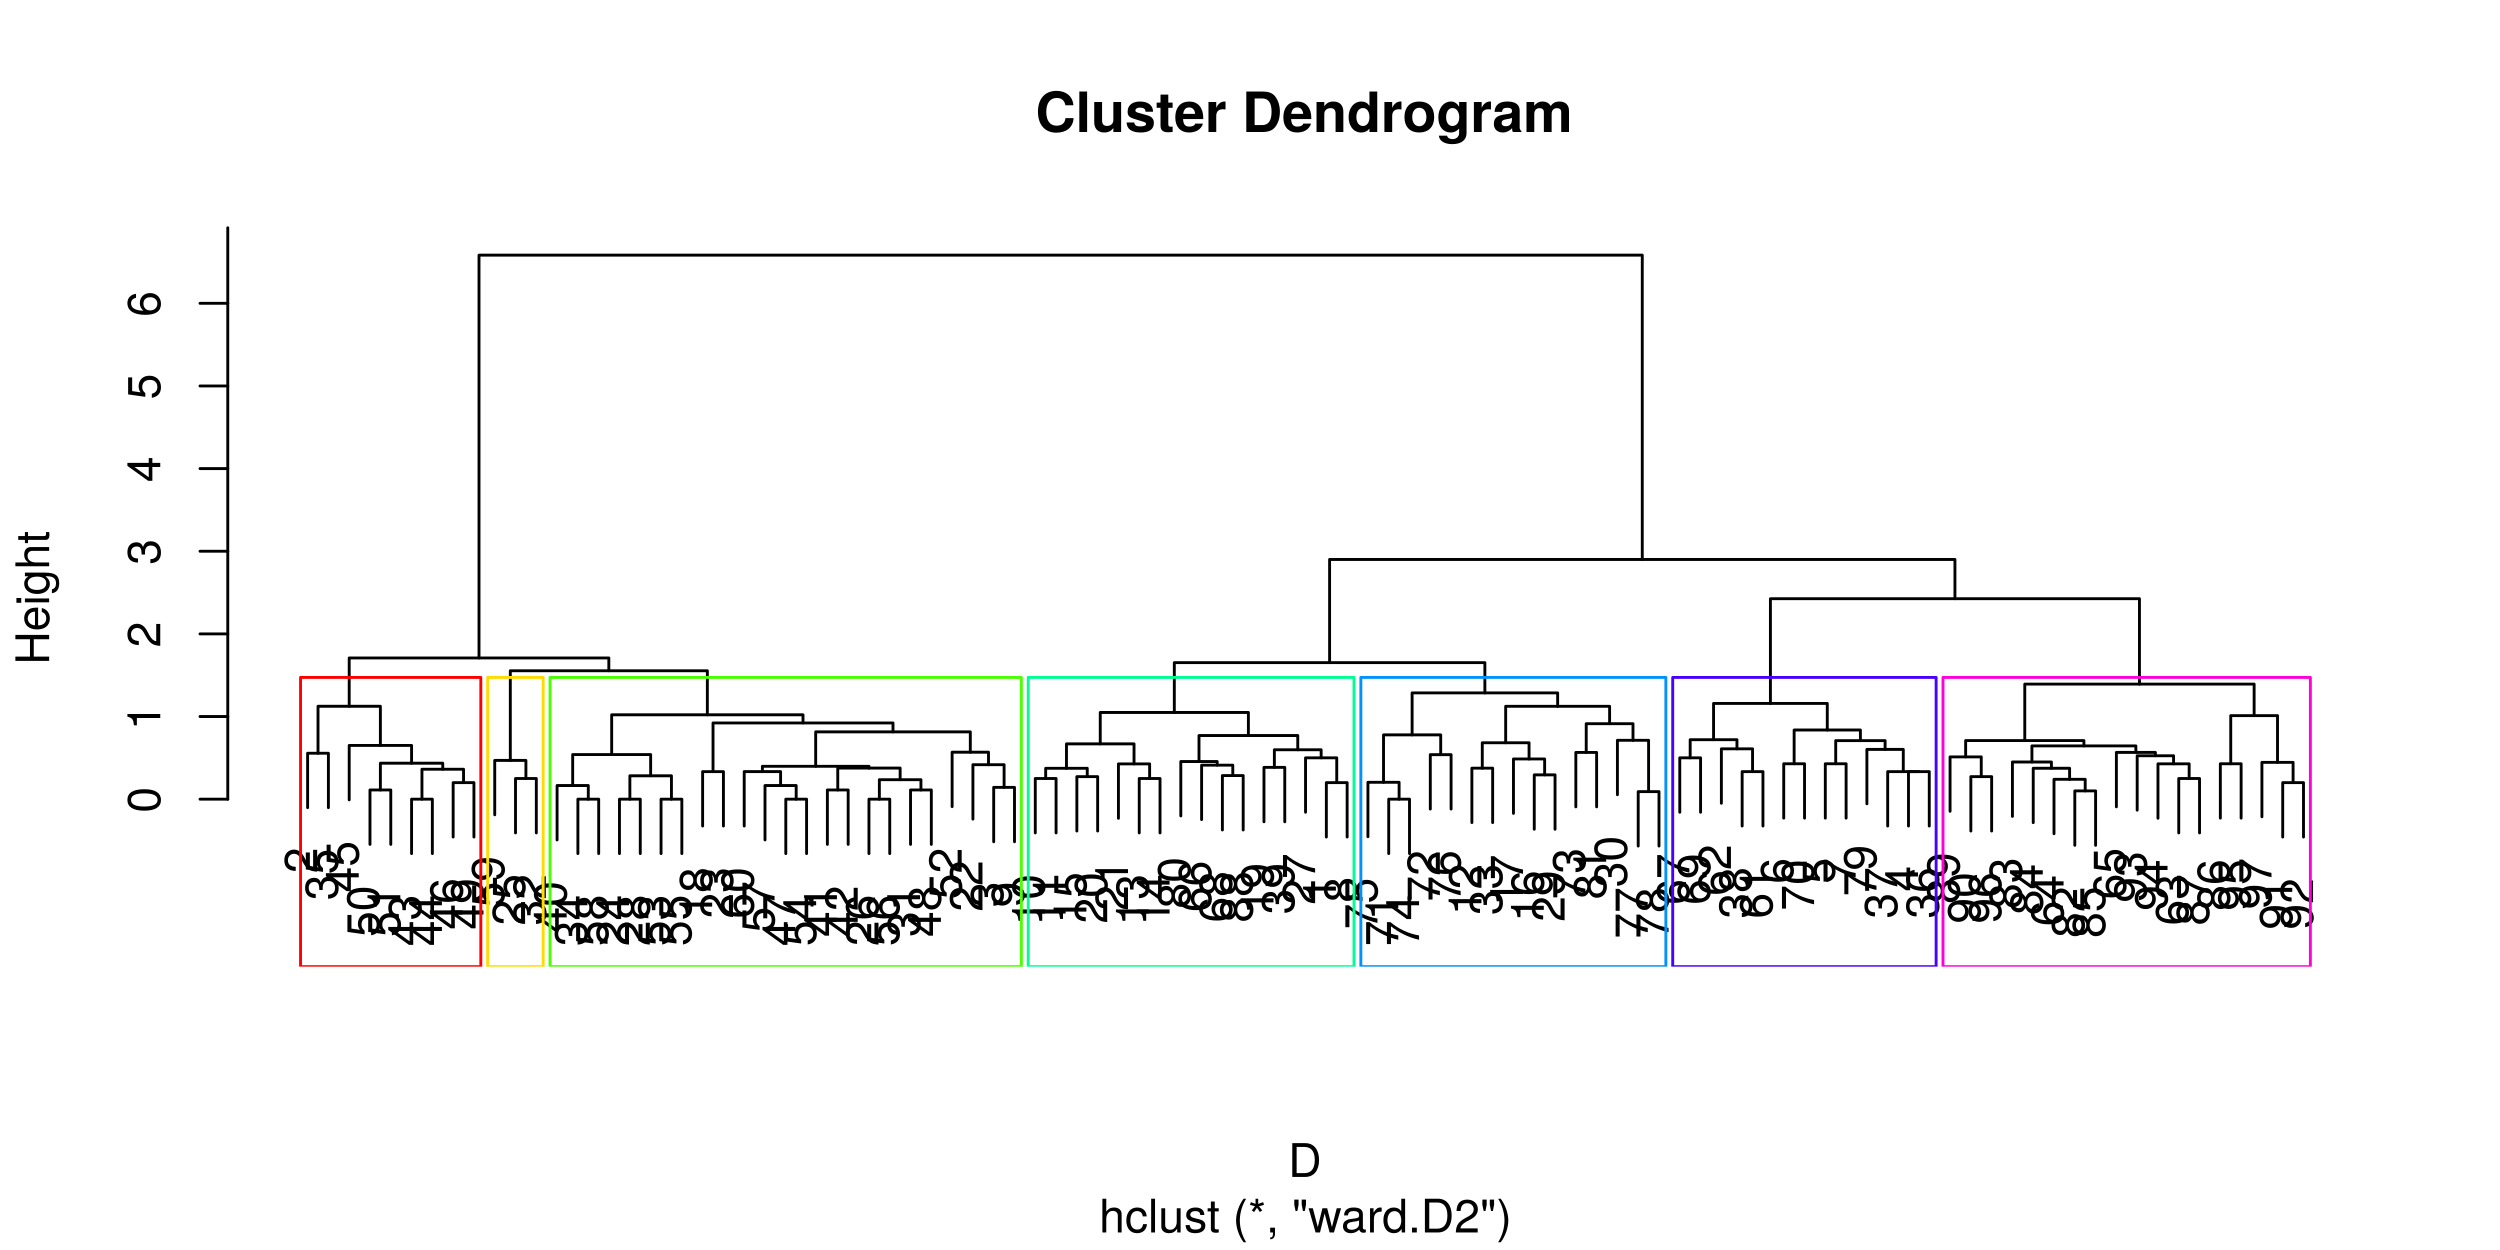 <?xml version="1.0" encoding="UTF-8"?>
<svg xmlns="http://www.w3.org/2000/svg" xmlns:xlink="http://www.w3.org/1999/xlink" width="648pt" height="324pt" viewBox="0 0 648 324" version="1.1">
<defs>
<g>
<symbol overflow="visible" id="glyph0-0">
<path style="stroke:none;" d=""/>
</symbol>
<symbol overflow="visible" id="glyph0-1">
<path style="stroke:none;" d="M -6.016 -6.125 C -7.453 -6.125 -8.516 -5.016 -8.516 -3.406 C -8.516 -1.672 -7.625 -0.656 -5.562 -0.594 L -5.562 -1.656 C -6.984 -1.734 -7.578 -2.328 -7.578 -3.375 C -7.578 -4.328 -6.906 -5.047 -5.984 -5.047 C -5.312 -5.047 -4.734 -4.656 -4.312 -3.906 L -3.688 -2.797 C -2.672 -1.016 -1.875 -0.5 0 -0.406 L 0 -6.078 L -1.047 -6.078 L -1.047 -1.594 C -1.734 -1.703 -2.188 -2.094 -2.797 -3.125 L -3.438 -4.328 C -4.078 -5.516 -4.969 -6.125 -6.016 -6.125 Z M -6.016 -6.125 "/>
</symbol>
<symbol overflow="visible" id="glyph0-2">
<path style="stroke:none;" d="M -2.469 -6.078 C -3.5 -6.078 -4.109 -5.656 -4.453 -4.625 C -4.766 -5.422 -5.312 -5.812 -6.172 -5.812 C -7.625 -5.812 -8.516 -4.844 -8.516 -3.234 C -8.516 -1.516 -7.578 -0.594 -5.766 -0.562 L -5.766 -1.625 C -7.016 -1.641 -7.578 -2.156 -7.578 -3.234 C -7.578 -4.172 -7.031 -4.734 -6.125 -4.734 C -5.219 -4.734 -4.844 -4.344 -4.844 -2.656 L -3.953 -2.656 L -3.953 -3.234 C -3.953 -4.391 -3.406 -4.984 -2.453 -4.984 C -1.391 -4.984 -0.75 -4.328 -0.75 -3.234 C -0.75 -2.078 -1.328 -1.516 -2.562 -1.438 L -2.562 -0.391 C -0.672 -0.516 0.188 -1.453 0.188 -3.188 C 0.188 -4.938 -0.859 -6.078 -2.469 -6.078 Z M -2.469 -6.078 "/>
</symbol>
<symbol overflow="visible" id="glyph0-3">
<path style="stroke:none;" d="M -2.812 -6.156 C -4.5 -6.156 -5.609 -5.047 -5.609 -3.406 C -5.609 -2.812 -5.453 -2.328 -5.094 -1.844 L -7.281 -2.172 L -7.281 -5.719 L -8.328 -5.719 L -8.328 -1.312 L -3.875 -0.688 L -3.875 -1.656 C -4.469 -2.141 -4.672 -2.562 -4.672 -3.219 C -4.672 -4.359 -3.938 -5.078 -2.672 -5.078 C -1.453 -5.078 -0.75 -4.375 -0.75 -3.219 C -0.75 -2.297 -1.219 -1.734 -2.188 -1.469 L -2.188 -0.422 C -0.484 -0.766 0.188 -1.734 0.188 -3.234 C 0.188 -4.953 -1.016 -6.156 -2.812 -6.156 Z M -2.812 -6.156 "/>
</symbol>
<symbol overflow="visible" id="glyph0-4">
<path style="stroke:none;" d="M -2.047 -6.234 L -2.984 -6.234 L -2.984 -4.984 L -8.516 -4.984 L -8.516 -4.203 L -3.156 -0.344 L -2.047 -0.344 L -2.047 -3.922 L 0 -3.922 L 0 -4.984 L -2.047 -4.984 Z M -2.984 -3.922 L -2.984 -1.266 L -6.703 -3.922 Z M -2.984 -3.922 "/>
</symbol>
<symbol overflow="visible" id="glyph0-5">
<path style="stroke:none;" d="M -4.094 -6.078 C -7.047 -6.078 -8.516 -5.141 -8.516 -3.297 C -8.516 -1.469 -7.016 -0.516 -4.156 -0.516 C -1.297 -0.516 0.188 -1.469 0.188 -3.297 C 0.188 -5.094 -1.297 -6.078 -4.094 -6.078 Z M -4.188 -5 C -1.781 -5 -0.703 -4.453 -0.703 -3.281 C -0.703 -2.156 -1.828 -1.594 -4.156 -1.594 C -6.484 -1.594 -7.578 -2.156 -7.578 -3.297 C -7.578 -4.438 -6.469 -5 -4.188 -5 Z M -4.188 -5 "/>
</symbol>
<symbol overflow="visible" id="glyph0-6">
<path style="stroke:none;" d="M 0 -4.156 L -8.516 -4.156 L -8.516 -3.469 C -7.203 -3.094 -7.016 -2.859 -6.812 -1.219 L -6.062 -1.219 L -6.062 -3.109 L 0 -3.109 Z M 0 -4.156 "/>
</symbol>
<symbol overflow="visible" id="glyph0-7">
<path style="stroke:none;" d="M -2.641 -6.156 C -4.219 -6.156 -5.297 -5.078 -5.297 -3.547 C -5.297 -2.719 -4.969 -2.047 -4.344 -1.594 C -6.422 -1.609 -7.578 -2.281 -7.578 -3.484 C -7.578 -4.234 -7.109 -4.75 -6.281 -4.922 L -6.281 -5.969 C -7.688 -5.766 -8.516 -4.859 -8.516 -3.562 C -8.516 -1.578 -6.844 -0.516 -3.875 -0.516 C -1.219 -0.516 0.188 -1.422 0.188 -3.375 C 0.188 -4.984 -0.969 -6.156 -2.641 -6.156 Z M -2.562 -5.078 C -1.484 -5.078 -0.75 -4.359 -0.75 -3.391 C -0.75 -2.406 -1.531 -1.656 -2.609 -1.656 C -3.672 -1.656 -4.359 -2.375 -4.359 -3.422 C -4.359 -4.438 -3.703 -5.078 -2.562 -5.078 Z M -2.562 -5.078 "/>
</symbol>
<symbol overflow="visible" id="glyph0-8">
<path style="stroke:none;" d="M -4.453 -6.109 C -7.109 -6.109 -8.516 -5.188 -8.516 -3.234 C -8.516 -1.625 -7.359 -0.453 -5.688 -0.453 C -4.109 -0.453 -3.031 -1.531 -3.031 -3.078 C -3.031 -3.875 -3.328 -4.469 -3.984 -5.016 C -1.906 -5 -0.75 -4.328 -0.75 -3.125 C -0.75 -2.375 -1.219 -1.859 -2.047 -1.688 L -2.047 -0.641 C -0.641 -0.844 0.188 -1.75 0.188 -3.047 C 0.188 -5.047 -1.516 -6.109 -4.453 -6.109 Z M -5.719 -4.953 C -4.672 -4.953 -3.969 -4.219 -3.969 -3.188 C -3.969 -2.172 -4.625 -1.531 -5.766 -1.531 C -6.859 -1.531 -7.578 -2.25 -7.578 -3.234 C -7.578 -4.219 -6.812 -4.953 -5.719 -4.953 Z M -5.719 -4.953 "/>
</symbol>
<symbol overflow="visible" id="glyph0-9">
<path style="stroke:none;" d="M -2.406 -6.156 C -3.344 -6.156 -4.016 -5.672 -4.469 -4.688 C -5 -5.562 -5.438 -5.859 -6.234 -5.859 C -7.578 -5.859 -8.516 -4.812 -8.516 -3.297 C -8.516 -1.797 -7.578 -0.75 -6.234 -0.75 C -5.453 -0.75 -5.016 -1.031 -4.469 -1.891 C -4.016 -0.922 -3.344 -0.438 -2.406 -0.438 C -0.859 -0.438 0.188 -1.625 0.188 -3.297 C 0.188 -4.984 -0.859 -6.156 -2.406 -6.156 Z M -6.219 -4.781 C -5.422 -4.781 -4.891 -4.188 -4.891 -3.297 C -4.891 -2.406 -5.422 -1.828 -6.234 -1.828 C -7.047 -1.828 -7.578 -2.406 -7.578 -3.297 C -7.578 -4.203 -7.047 -4.781 -6.219 -4.781 Z M -2.391 -5.078 C -1.375 -5.078 -0.75 -4.359 -0.75 -3.281 C -0.75 -2.25 -1.391 -1.531 -2.391 -1.531 C -3.391 -1.531 -4.016 -2.25 -4.016 -3.297 C -4.016 -4.359 -3.391 -5.078 -2.391 -5.078 Z M -2.391 -5.078 "/>
</symbol>
<symbol overflow="visible" id="glyph0-10">
<path style="stroke:none;" d="M -7.438 -6.234 L -8.328 -6.234 L -8.328 -0.547 L -7.281 -0.547 L -7.281 -5.141 C -5.141 -3.453 -2.656 -2.25 0 -1.656 L 0 -2.781 C -2.75 -3.25 -5.312 -4.453 -7.438 -6.234 Z M -7.438 -6.234 "/>
</symbol>
<symbol overflow="visible" id="glyph0-11">
<path style="stroke:none;" d="M 0 -7.734 L -8.75 -7.734 L -8.75 -6.609 L -4.969 -6.609 L -4.969 -2.109 L -8.75 -2.109 L -8.75 -1 L 0 -1 L 0 -2.109 L -3.984 -2.109 L -3.984 -6.609 L 0 -6.609 Z M 0 -7.734 "/>
</symbol>
<symbol overflow="visible" id="glyph0-12">
<path style="stroke:none;" d="M -2.859 -6.156 C -3.766 -6.156 -4.344 -6.078 -4.812 -5.906 C -5.844 -5.5 -6.469 -4.531 -6.469 -3.359 C -6.469 -1.609 -5.172 -0.484 -3.109 -0.484 C -1.047 -0.484 0.188 -1.578 0.188 -3.344 C 0.188 -4.781 -0.641 -5.766 -1.906 -6.031 L -1.906 -5.016 C -1.078 -4.734 -0.75 -4.172 -0.75 -3.375 C -0.75 -2.328 -1.422 -1.547 -2.859 -1.531 Z M -3.75 -5.094 C -3.75 -5.094 -3.703 -5.094 -3.672 -5.078 L -3.672 -1.547 C -4.781 -1.625 -5.547 -2.344 -5.547 -3.344 C -5.547 -4.328 -4.734 -5.094 -3.75 -5.094 Z M -3.75 -5.094 "/>
</symbol>
<symbol overflow="visible" id="glyph0-13">
<path style="stroke:none;" d="M 0 -1.844 L -6.281 -1.844 L -6.281 -0.844 L 0 -0.844 Z M -7.234 -1.969 L -8.484 -1.969 L -8.484 -0.719 L -7.234 -0.719 Z M -7.234 -1.969 "/>
</symbol>
<symbol overflow="visible" id="glyph0-14">
<path style="stroke:none;" d="M -1.031 -5.875 L -6.281 -5.875 L -6.281 -4.938 L -5.375 -4.938 C -6.125 -4.438 -6.469 -3.828 -6.469 -3.031 C -6.469 -1.422 -5.125 -0.344 -3.078 -0.344 C -1.109 -0.344 0.188 -1.469 0.188 -2.938 C 0.188 -3.734 -0.156 -4.281 -0.953 -4.938 L -0.531 -4.938 C 1.141 -4.938 1.781 -4.266 1.781 -3.094 C 1.781 -2.297 1.484 -1.688 0.719 -1.578 L 0.719 -0.547 C 1.906 -0.656 2.609 -1.578 2.609 -3.062 C 2.609 -5.031 1.734 -5.875 -1.031 -5.875 Z M -3.109 -4.844 C -1.609 -4.844 -0.75 -4.203 -0.75 -3.141 C -0.75 -2.047 -1.625 -1.391 -3.141 -1.391 C -4.656 -1.391 -5.547 -2.062 -5.547 -3.125 C -5.547 -4.219 -4.625 -4.844 -3.109 -4.844 Z M -3.109 -4.844 "/>
</symbol>
<symbol overflow="visible" id="glyph0-15">
<path style="stroke:none;" d="M 0 -5.828 L -4.75 -5.828 C -5.812 -5.828 -6.469 -5.078 -6.469 -3.859 C -6.469 -2.969 -6.188 -2.422 -5.422 -1.844 L -8.75 -1.844 L -8.75 -0.844 L 0 -0.844 L 0 -1.844 L -3.469 -1.844 C -4.75 -1.844 -5.594 -2.516 -5.594 -3.547 C -5.594 -4.25 -5.188 -4.844 -4.359 -4.844 L 0 -4.844 Z M 0 -5.828 "/>
</symbol>
<symbol overflow="visible" id="glyph0-16">
<path style="stroke:none;" d="M 0 -3.047 L -0.844 -3.047 C -0.797 -2.922 -0.797 -2.766 -0.797 -2.562 C -0.797 -2.141 -0.906 -2.016 -1.359 -2.016 L -5.469 -2.016 L -5.469 -3.047 L -6.281 -3.047 L -6.281 -2.016 L -8.016 -2.016 L -8.016 -1.016 L -6.281 -1.016 L -6.281 -0.172 L -5.469 -0.172 L -5.469 -1.016 L -0.906 -1.016 C -0.281 -1.016 0.078 -1.453 0.078 -2.234 C 0.078 -2.469 0.062 -2.719 0 -3.047 Z M 0 -3.047 "/>
</symbol>
<symbol overflow="visible" id="glyph1-0">
<path style="stroke:none;" d=""/>
</symbol>
<symbol overflow="visible" id="glyph1-1">
<path style="stroke:none;" d="M 9.875 -3.594 L 7.766 -3.594 C 7.641 -2.25 6.781 -1.641 5.453 -1.641 C 3.781 -1.641 2.797 -2.922 2.797 -5.219 C 2.797 -7.531 3.812 -8.828 5.516 -8.828 C 6.688 -8.828 7.453 -8.297 7.766 -6.938 L 9.828 -6.938 C 9.641 -9.359 7.812 -10.672 5.453 -10.672 C 2.484 -10.672 0.641 -8.641 0.641 -5.25 C 0.641 -1.875 2.469 0.172 5.391 0.172 C 8 0.172 9.734 -1.188 9.875 -3.594 Z M 9.875 -3.594 "/>
</symbol>
<symbol overflow="visible" id="glyph1-2">
<path style="stroke:none;" d="M 2.984 0 L 2.984 -10.5 L 0.969 -10.5 L 0.969 0 Z M 2.984 0 "/>
</symbol>
<symbol overflow="visible" id="glyph1-3">
<path style="stroke:none;" d="M 7.797 0 L 7.797 -7.781 L 5.781 -7.781 L 5.781 -3.109 C 5.781 -2.188 5.125 -1.578 4.156 -1.578 C 3.281 -1.578 2.859 -2.047 2.859 -2.984 L 2.859 -7.781 L 0.828 -7.781 L 0.828 -2.562 C 0.828 -0.844 1.781 0.125 3.438 0.125 C 4.5 0.125 5.203 -0.266 5.781 -1.016 L 5.781 0 Z M 7.797 0 "/>
</symbol>
<symbol overflow="visible" id="glyph1-4">
<path style="stroke:none;" d="M 7.484 -2.312 L 7.484 -2.406 C 7.484 -3.297 6.984 -3.969 5.969 -4.266 L 3.422 -5 C 2.859 -5.156 2.703 -5.281 2.703 -5.609 C 2.703 -6.031 3.172 -6.328 3.875 -6.328 C 4.844 -6.328 5.312 -5.984 5.328 -5.266 L 7.281 -5.266 C 7.25 -6.922 5.984 -7.906 3.891 -7.906 C 1.922 -7.906 0.688 -6.922 0.688 -5.312 C 0.688 -4.359 0.953 -3.844 2.391 -3.406 L 4.797 -2.656 C 5.297 -2.5 5.469 -2.328 5.469 -2.125 C 5.469 -1.641 4.906 -1.453 3.969 -1.453 C 3.047 -1.453 2.562 -1.625 2.391 -2.469 L 0.422 -2.469 C 0.469 -0.766 1.734 0.125 4.094 0.125 C 6.281 0.125 7.484 -0.734 7.484 -2.312 Z M 7.484 -2.312 "/>
</symbol>
<symbol overflow="visible" id="glyph1-5">
<path style="stroke:none;" d="M 4.344 0 L 4.344 -1.406 C 4.141 -1.391 4.016 -1.375 3.875 -1.375 C 3.344 -1.375 3.219 -1.531 3.219 -2.219 L 3.219 -6.281 L 4.344 -6.281 L 4.344 -7.625 L 3.219 -7.625 L 3.219 -9.703 L 1.203 -9.703 L 1.203 -7.625 L 0.203 -7.625 L 0.203 -6.281 L 1.203 -6.281 L 1.203 -1.672 C 1.203 -0.453 1.844 0.062 3.172 0.062 C 3.609 0.062 3.969 0.016 4.344 0 Z M 4.344 0 "/>
</symbol>
<symbol overflow="visible" id="glyph1-6">
<path style="stroke:none;" d="M 7.562 -3.594 C 7.562 -6.281 6.203 -7.906 3.922 -7.906 C 1.688 -7.906 0.312 -6.391 0.312 -3.781 C 0.312 -1.297 1.672 0.125 3.875 0.125 C 5.625 0.125 7.031 -0.656 7.484 -2.188 L 5.484 -2.188 C 5.312 -1.625 4.688 -1.406 3.953 -1.406 C 3 -1.406 2.391 -1.844 2.328 -3.359 L 7.547 -3.359 Z M 5.453 -4.703 L 2.359 -4.703 C 2.5 -5.781 3 -6.375 3.891 -6.375 C 4.75 -6.375 5.359 -5.812 5.453 -4.703 Z M 5.453 -4.703 "/>
</symbol>
<symbol overflow="visible" id="glyph1-7">
<path style="stroke:none;" d="M 5.328 -5.844 L 5.328 -7.891 C 5.219 -7.906 5.141 -7.906 5.078 -7.906 C 4.156 -7.906 3.359 -7.297 2.922 -6.25 L 2.922 -7.781 L 0.906 -7.781 L 0.906 0 L 2.922 0 L 2.922 -4.141 C 2.922 -5.312 3.516 -5.906 4.703 -5.906 C 4.906 -5.906 5.062 -5.891 5.328 -5.844 Z M 5.328 -5.844 "/>
</symbol>
<symbol overflow="visible" id="glyph1-8">
<path style="stroke:none;" d=""/>
</symbol>
<symbol overflow="visible" id="glyph1-9">
<path style="stroke:none;" d="M 9.812 -5.266 C 9.812 -6.875 9.359 -8.297 8.531 -9.297 C 7.828 -10.141 6.828 -10.5 5.219 -10.5 L 1.109 -10.5 L 1.109 0 L 5.219 0 C 6.812 0 7.812 -0.375 8.531 -1.219 C 9.344 -2.203 9.812 -3.625 9.812 -5.266 Z M 7.656 -5.25 C 7.656 -2.938 6.844 -1.797 5.219 -1.797 L 3.266 -1.797 L 3.266 -8.703 L 5.219 -8.703 C 6.844 -8.703 7.656 -7.562 7.656 -5.25 Z M 7.656 -5.25 "/>
</symbol>
<symbol overflow="visible" id="glyph1-10">
<path style="stroke:none;" d="M 7.859 0 L 7.859 -5.219 C 7.859 -6.922 6.922 -7.906 5.266 -7.906 C 4.203 -7.906 3.5 -7.516 2.922 -6.656 L 2.922 -7.781 L 0.906 -7.781 L 0.906 0 L 2.922 0 L 2.922 -4.672 C 2.922 -5.594 3.578 -6.188 4.547 -6.188 C 5.422 -6.188 5.844 -5.719 5.844 -4.797 L 5.844 0 Z M 7.859 0 "/>
</symbol>
<symbol overflow="visible" id="glyph1-11">
<path style="stroke:none;" d="M 7.844 0 L 7.844 -10.5 L 5.828 -10.5 L 5.828 -6.766 C 5.328 -7.547 4.656 -7.906 3.688 -7.906 C 1.828 -7.906 0.422 -6.219 0.422 -3.875 C 0.422 -1.672 1.625 0.125 3.688 0.125 C 4.656 0.125 5.328 -0.234 5.828 -0.891 L 5.828 0 Z M 5.828 -3.844 C 5.828 -2.438 5.141 -1.562 4.141 -1.562 C 3.125 -1.562 2.438 -2.453 2.438 -3.875 C 2.438 -5.312 3.125 -6.219 4.141 -6.219 C 5.156 -6.219 5.828 -5.328 5.828 -3.844 Z M 5.828 -3.844 "/>
</symbol>
<symbol overflow="visible" id="glyph1-12">
<path style="stroke:none;" d="M 8.203 -3.828 C 8.203 -6.469 6.766 -7.906 4.344 -7.906 C 1.953 -7.906 0.5 -6.438 0.5 -3.891 C 0.5 -1.328 1.953 0.125 4.344 0.125 C 6.719 0.125 8.203 -1.344 8.203 -3.828 Z M 6.188 -3.859 C 6.188 -2.406 5.438 -1.5 4.344 -1.5 C 3.25 -1.5 2.516 -2.406 2.516 -3.891 C 2.516 -5.375 3.25 -6.281 4.344 -6.281 C 5.453 -6.281 6.188 -5.391 6.188 -3.859 Z M 6.188 -3.859 "/>
</symbol>
<symbol overflow="visible" id="glyph1-13">
<path style="stroke:none;" d="M 7.797 0.266 L 7.797 -7.781 L 5.875 -7.781 L 5.875 -6.578 C 5.266 -7.5 4.609 -7.906 3.719 -7.906 C 1.875 -7.906 0.484 -6.203 0.484 -3.797 C 0.484 -1.391 1.75 0.125 3.672 0.125 C 4.578 0.125 5.125 -0.141 5.875 -0.891 L 5.875 0.266 C 5.875 1.203 5.172 1.844 4.156 1.844 C 3.406 1.844 2.891 1.531 2.734 0.938 L 0.641 0.938 C 0.672 2.203 1.953 3.141 4.094 3.141 C 6.438 3.141 7.797 2.094 7.797 0.266 Z M 5.906 -3.828 C 5.906 -2.422 5.172 -1.562 4.125 -1.562 C 3.172 -1.562 2.5 -2.422 2.5 -3.828 C 2.5 -5.297 3.172 -6.219 4.156 -6.219 C 5.156 -6.219 5.906 -5.266 5.906 -3.828 Z M 5.906 -3.828 "/>
</symbol>
<symbol overflow="visible" id="glyph1-14">
<path style="stroke:none;" d="M 7.547 0 L 7.547 -0.25 C 7.188 -0.578 7.094 -0.797 7.094 -1.203 L 7.094 -5.516 C 7.094 -7.109 6 -7.906 3.906 -7.906 C 1.797 -7.906 0.703 -7.016 0.578 -5.219 L 2.516 -5.219 C 2.625 -6.016 2.953 -6.281 3.953 -6.281 C 4.719 -6.281 5.109 -6.016 5.109 -5.5 C 5.109 -4.688 4.516 -4.766 3.5 -4.594 L 2.688 -4.453 C 1.156 -4.172 0.406 -3.516 0.406 -2.109 C 0.406 -0.594 1.469 0.125 2.766 0.125 C 3.625 0.125 4.422 -0.25 5.125 -0.984 C 5.125 -0.578 5.172 -0.234 5.359 0 Z M 5.109 -3.328 C 5.109 -2.156 4.531 -1.5 3.516 -1.5 C 2.844 -1.5 2.422 -1.75 2.422 -2.328 C 2.422 -2.922 2.734 -3.141 3.578 -3.297 L 4.266 -3.422 C 4.797 -3.531 4.891 -3.562 5.109 -3.672 Z M 5.109 -3.328 "/>
</symbol>
<symbol overflow="visible" id="glyph1-15">
<path style="stroke:none;" d="M 11.875 0 L 11.875 -5.5 C 11.875 -7.016 10.953 -7.906 9.391 -7.906 C 8.406 -7.906 7.719 -7.562 7.109 -6.75 C 6.734 -7.484 5.969 -7.906 5 -7.906 C 4.109 -7.906 3.531 -7.609 2.859 -6.812 L 2.859 -7.781 L 0.859 -7.781 L 0.859 0 L 2.875 0 L 2.875 -4.672 C 2.875 -5.625 3.406 -6.188 4.266 -6.188 C 4.938 -6.188 5.359 -5.812 5.359 -5.188 L 5.359 0 L 7.375 0 L 7.375 -4.672 C 7.375 -5.625 7.891 -6.188 8.766 -6.188 C 9.438 -6.188 9.859 -5.812 9.859 -5.188 L 9.859 0 Z M 11.875 0 "/>
</symbol>
<symbol overflow="visible" id="glyph2-0">
<path style="stroke:none;" d=""/>
</symbol>
<symbol overflow="visible" id="glyph2-1">
<path style="stroke:none;" d="M 5.828 0 L 5.828 -4.75 C 5.828 -5.812 5.078 -6.469 3.859 -6.469 C 2.969 -6.469 2.422 -6.188 1.844 -5.422 L 1.844 -8.75 L 0.844 -8.75 L 0.844 0 L 1.844 0 L 1.844 -3.469 C 1.844 -4.75 2.516 -5.594 3.547 -5.594 C 4.25 -5.594 4.844 -5.188 4.844 -4.359 L 4.844 0 Z M 5.828 0 "/>
</symbol>
<symbol overflow="visible" id="glyph2-2">
<path style="stroke:none;" d="M 5.719 -2.156 L 4.719 -2.156 C 4.547 -1.156 4.031 -0.75 3.188 -0.75 C 2.078 -0.75 1.422 -1.594 1.422 -3.078 C 1.422 -4.656 2.062 -5.547 3.156 -5.547 C 4 -5.547 4.531 -5.047 4.641 -4.172 L 5.656 -4.172 C 5.531 -5.719 4.578 -6.469 3.172 -6.469 C 1.469 -6.469 0.375 -5.172 0.375 -3.078 C 0.375 -1.062 1.453 0.188 3.156 0.188 C 4.656 0.188 5.609 -0.719 5.719 -2.156 Z M 5.719 -2.156 "/>
</symbol>
<symbol overflow="visible" id="glyph2-3">
<path style="stroke:none;" d="M 1.812 0 L 1.812 -8.75 L 0.812 -8.75 L 0.812 0 Z M 1.812 0 "/>
</symbol>
<symbol overflow="visible" id="glyph2-4">
<path style="stroke:none;" d="M 5.781 0 L 5.781 -6.281 L 4.781 -6.281 L 4.781 -2.812 C 4.781 -1.531 4.109 -0.703 3.078 -0.703 C 2.281 -0.703 1.781 -1.172 1.781 -1.938 L 1.781 -6.281 L 0.781 -6.281 L 0.781 -1.531 C 0.781 -0.484 1.562 0.188 2.781 0.188 C 3.703 0.188 4.297 -0.141 4.891 -0.969 L 4.891 0 Z M 5.781 0 "/>
</symbol>
<symbol overflow="visible" id="glyph2-5">
<path style="stroke:none;" d="M 5.516 -1.766 C 5.516 -2.703 4.984 -3.172 3.734 -3.469 L 2.766 -3.703 C 1.953 -3.891 1.609 -4.156 1.609 -4.594 C 1.609 -5.172 2.125 -5.547 2.938 -5.547 C 3.75 -5.547 4.172 -5.203 4.203 -4.531 L 5.25 -4.531 C 5.25 -5.766 4.422 -6.469 2.969 -6.469 C 1.516 -6.469 0.562 -5.719 0.562 -4.547 C 0.562 -3.562 1.062 -3.094 2.562 -2.734 L 3.484 -2.516 C 4.188 -2.344 4.469 -2.141 4.469 -1.688 C 4.469 -1.094 3.875 -0.75 3 -0.75 C 2.094 -0.75 1.594 -0.953 1.469 -1.922 L 0.406 -1.922 C 0.453 -0.469 1.266 0.188 2.922 0.188 C 4.5 0.188 5.516 -0.547 5.516 -1.766 Z M 5.516 -1.766 "/>
</symbol>
<symbol overflow="visible" id="glyph2-6">
<path style="stroke:none;" d="M 3.047 0 L 3.047 -0.844 C 2.922 -0.797 2.766 -0.797 2.562 -0.797 C 2.141 -0.797 2.016 -0.906 2.016 -1.359 L 2.016 -5.469 L 3.047 -5.469 L 3.047 -6.281 L 2.016 -6.281 L 2.016 -8.016 L 1.016 -8.016 L 1.016 -6.281 L 0.172 -6.281 L 0.172 -5.469 L 1.016 -5.469 L 1.016 -0.906 C 1.016 -0.281 1.453 0.078 2.234 0.078 C 2.469 0.078 2.719 0.062 3.047 0 Z M 3.047 0 "/>
</symbol>
<symbol overflow="visible" id="glyph2-7">
<path style="stroke:none;" d=""/>
</symbol>
<symbol overflow="visible" id="glyph2-8">
<path style="stroke:none;" d="M 3.484 2.547 C 2.438 0.828 1.844 -1.188 1.844 -3.109 C 1.844 -5.016 2.438 -7.047 3.484 -8.75 L 2.828 -8.75 C 1.625 -7.172 0.875 -4.984 0.875 -3.109 C 0.875 -1.219 1.625 0.969 2.828 2.547 Z M 3.484 2.547 "/>
</symbol>
<symbol overflow="visible" id="glyph2-9">
<path style="stroke:none;" d="M 4.109 -7.156 L 3.891 -7.859 L 2.609 -7.406 L 2.609 -8.75 L 1.922 -8.75 L 1.922 -7.406 L 0.703 -7.859 L 0.484 -7.156 L 1.781 -6.797 L 0.953 -5.719 L 1.547 -5.297 L 2.297 -6.406 L 3.047 -5.297 L 3.656 -5.719 L 2.812 -6.797 Z M 4.109 -7.156 "/>
</symbol>
<symbol overflow="visible" id="glyph2-10">
<path style="stroke:none;" d="M 2.297 0.188 L 2.297 -1.25 L 1.047 -1.25 L 1.047 0 L 1.766 0 L 1.766 0.219 C 1.766 1.047 1.609 1.281 1.047 1.312 L 1.047 1.766 C 1.891 1.766 2.297 1.219 2.297 0.188 Z M 2.297 0.188 "/>
</symbol>
<symbol overflow="visible" id="glyph2-11">
<path style="stroke:none;" d="M 1.734 -7.172 L 1.734 -8.516 L 0.625 -8.516 L 0.625 -7.172 L 0.953 -5.562 L 1.422 -5.562 Z M 3.656 -7.172 L 3.656 -8.516 L 2.547 -8.516 L 2.547 -7.172 L 2.875 -5.562 L 3.344 -5.562 Z M 3.656 -7.172 "/>
</symbol>
<symbol overflow="visible" id="glyph2-12">
<path style="stroke:none;" d="M 8.5 -6.281 L 7.375 -6.281 L 6.125 -1.391 L 4.891 -6.281 L 3.656 -6.281 L 2.453 -1.391 L 1.172 -6.281 L 0.078 -6.281 L 1.891 0 L 3.031 0 L 4.234 -4.938 L 5.516 0 L 6.641 0 Z M 8.5 -6.281 "/>
</symbol>
<symbol overflow="visible" id="glyph2-13">
<path style="stroke:none;" d="M 6.422 -0.031 L 6.422 -0.781 C 6.312 -0.75 6.266 -0.75 6.203 -0.75 C 5.859 -0.75 5.656 -0.938 5.656 -1.25 L 5.656 -4.75 C 5.656 -5.875 4.844 -6.469 3.297 -6.469 C 1.781 -6.469 0.844 -5.875 0.781 -4.422 L 1.781 -4.422 C 1.875 -5.203 2.328 -5.547 3.266 -5.547 C 4.156 -5.547 4.672 -5.203 4.672 -4.609 L 4.672 -4.344 C 4.672 -3.922 4.422 -3.75 3.625 -3.641 C 2.203 -3.469 1.984 -3.422 1.609 -3.266 C 0.875 -2.969 0.5 -2.406 0.5 -1.625 C 0.5 -0.484 1.297 0.188 2.562 0.188 C 3.375 0.188 4.156 -0.156 4.703 -0.75 C 4.812 -0.266 5.25 0.078 5.734 0.078 C 5.938 0.078 6.094 0.062 6.422 -0.031 Z M 4.672 -2.172 C 4.672 -1.266 3.75 -0.703 2.781 -0.703 C 2 -0.703 1.547 -0.969 1.547 -1.656 C 1.547 -2.312 1.984 -2.609 3.062 -2.766 C 4.109 -2.906 4.328 -2.953 4.672 -3.109 Z M 4.672 -2.172 "/>
</symbol>
<symbol overflow="visible" id="glyph2-14">
<path style="stroke:none;" d="M 3.859 -5.406 L 3.859 -6.438 C 3.688 -6.453 3.594 -6.469 3.469 -6.469 C 2.812 -6.469 2.328 -6.078 1.75 -5.141 L 1.75 -6.281 L 0.844 -6.281 L 0.844 0 L 1.844 0 L 1.844 -3.266 C 1.844 -4.688 2.297 -5.391 3.859 -5.406 Z M 3.859 -5.406 "/>
</symbol>
<symbol overflow="visible" id="glyph2-15">
<path style="stroke:none;" d="M 5.938 0 L 5.938 -8.75 L 4.938 -8.75 L 4.938 -5.5 C 4.531 -6.125 3.859 -6.469 3.016 -6.469 C 1.375 -6.469 0.312 -5.203 0.312 -3.203 C 0.312 -1.078 1.359 0.188 3.047 0.188 C 3.906 0.188 4.516 -0.141 5.047 -0.922 L 5.047 0 Z M 4.938 -3.125 C 4.938 -1.672 4.25 -0.75 3.188 -0.75 C 2.094 -0.75 1.359 -1.688 1.359 -3.141 C 1.359 -4.609 2.094 -5.531 3.188 -5.531 C 4.266 -5.531 4.938 -4.578 4.938 -3.125 Z M 4.938 -3.125 "/>
</symbol>
<symbol overflow="visible" id="glyph2-16">
<path style="stroke:none;" d="M 2.297 0 L 2.297 -1.25 L 1.047 -1.25 L 1.047 0 Z M 2.297 0 "/>
</symbol>
<symbol overflow="visible" id="glyph2-17">
<path style="stroke:none;" d="M 8 -4.375 C 8 -7.094 6.656 -8.75 4.438 -8.75 L 1.062 -8.75 L 1.062 0 L 4.438 0 C 6.641 0 8 -1.656 8 -4.375 Z M 6.891 -4.375 C 6.891 -2.156 5.969 -0.984 4.25 -0.984 L 2.188 -0.984 L 2.188 -7.766 L 4.25 -7.766 C 5.969 -7.766 6.891 -6.594 6.891 -4.375 Z M 6.891 -4.375 "/>
</symbol>
<symbol overflow="visible" id="glyph2-18">
<path style="stroke:none;" d="M 6.125 -6.016 C 6.125 -7.453 5.016 -8.516 3.406 -8.516 C 1.672 -8.516 0.656 -7.625 0.594 -5.562 L 1.656 -5.562 C 1.734 -6.984 2.328 -7.578 3.375 -7.578 C 4.328 -7.578 5.047 -6.906 5.047 -5.984 C 5.047 -5.312 4.656 -4.734 3.906 -4.312 L 2.797 -3.688 C 1.016 -2.672 0.5 -1.875 0.406 0 L 6.078 0 L 6.078 -1.047 L 1.594 -1.047 C 1.703 -1.734 2.094 -2.188 3.125 -2.797 L 4.328 -3.438 C 5.516 -4.078 6.125 -4.969 6.125 -6.016 Z M 6.125 -6.016 "/>
</symbol>
<symbol overflow="visible" id="glyph2-19">
<path style="stroke:none;" d="M 3.078 -3.094 C 3.078 -4.984 2.312 -7.172 1.109 -8.75 L 0.453 -8.75 C 1.516 -7.031 2.094 -5.016 2.094 -3.094 C 2.094 -1.188 1.516 0.844 0.453 2.547 L 1.109 2.547 C 2.312 0.969 3.078 -1.219 3.078 -3.094 Z M 3.078 -3.094 "/>
</symbol>
</g>
<clipPath id="clip1">
  <path d="M 77 175 L 125 175 L 125 250.559 L 77 250.559 Z M 77 175 "/>
</clipPath>
<clipPath id="clip2">
  <path d="M 126 175 L 142 175 L 142 250.559 L 126 250.559 Z M 126 175 "/>
</clipPath>
<clipPath id="clip3">
  <path d="M 142 175 L 266 175 L 266 250.559 L 142 250.559 Z M 142 175 "/>
</clipPath>
<clipPath id="clip4">
  <path d="M 266 175 L 352 175 L 352 250.559 L 266 250.559 Z M 266 175 "/>
</clipPath>
<clipPath id="clip5">
  <path d="M 352 175 L 433 175 L 433 250.559 L 352 250.559 Z M 352 175 "/>
</clipPath>
<clipPath id="clip6">
  <path d="M 433 175 L 503 175 L 503 250.559 L 433 250.559 Z M 433 175 "/>
</clipPath>
<clipPath id="clip7">
  <path d="M 503 175 L 600 175 L 600 250.559 L 503 250.559 Z M 503 175 "/>
</clipPath>
</defs>
<g id="surface266">
<rect x="0" y="0" width="648" height="324" style="fill:rgb(100%,100%,100%);fill-opacity:1;stroke:none;"/>
<g style="fill:rgb(0%,0%,0%);fill-opacity:1;">
  <use xlink:href="#glyph0-1" x="82.21" y="226.344"/>
</g>
<g style="fill:rgb(0%,0%,0%);fill-opacity:1;">
  <use xlink:href="#glyph0-2" x="87.597" y="233.344"/>
  <use xlink:href="#glyph0-3" x="87.597" y="226.672"/>
</g>
<path style="fill:none;stroke-width:0.75;stroke-linecap:round;stroke-linejoin:round;stroke:rgb(0%,0%,0%);stroke-opacity:1;stroke-miterlimit:10;" d="M 79.734 209.344 L 79.734 195.242 L 85.121 195.242 L 85.121 209.344 "/>
<g style="fill:rgb(0%,0%,0%);fill-opacity:1;">
  <use xlink:href="#glyph0-4" x="92.987" y="231.32"/>
  <use xlink:href="#glyph0-3" x="92.987" y="224.648"/>
</g>
<g style="fill:rgb(0%,0%,0%);fill-opacity:1;">
  <use xlink:href="#glyph0-3" x="98.378" y="242.863"/>
  <use xlink:href="#glyph0-5" x="98.378" y="236.191"/>
</g>
<g style="fill:rgb(0%,0%,0%);fill-opacity:1;">
  <use xlink:href="#glyph0-3" x="103.765" y="242.863"/>
  <use xlink:href="#glyph0-6" x="103.765" y="236.191"/>
</g>
<path style="fill:none;stroke-width:0.75;stroke-linecap:round;stroke-linejoin:round;stroke:rgb(0%,0%,0%);stroke-opacity:1;stroke-miterlimit:10;" d="M 95.898 218.863 L 95.898 204.762 L 101.289 204.762 L 101.289 218.863 "/>
<g style="fill:rgb(0%,0%,0%);fill-opacity:1;">
  <use xlink:href="#glyph0-4" x="109.155" y="245.246"/>
  <use xlink:href="#glyph0-2" x="109.155" y="238.574"/>
</g>
<g style="fill:rgb(0%,0%,0%);fill-opacity:1;">
  <use xlink:href="#glyph0-4" x="114.542" y="245.246"/>
  <use xlink:href="#glyph0-4" x="114.542" y="238.574"/>
</g>
<path style="fill:none;stroke-width:0.75;stroke-linecap:round;stroke-linejoin:round;stroke:rgb(0%,0%,0%);stroke-opacity:1;stroke-miterlimit:10;" d="M 106.68 221.246 L 106.68 207.145 L 112.066 207.145 L 112.066 221.246 "/>
<g style="fill:rgb(0%,0%,0%);fill-opacity:1;">
  <use xlink:href="#glyph0-4" x="119.933" y="240.961"/>
  <use xlink:href="#glyph0-7" x="119.933" y="234.289"/>
</g>
<g style="fill:rgb(0%,0%,0%);fill-opacity:1;">
  <use xlink:href="#glyph0-4" x="125.319" y="240.961"/>
  <use xlink:href="#glyph0-8" x="125.319" y="234.289"/>
</g>
<path style="fill:none;stroke-width:0.75;stroke-linecap:round;stroke-linejoin:round;stroke:rgb(0%,0%,0%);stroke-opacity:1;stroke-miterlimit:10;" d="M 117.457 216.961 L 117.457 202.859 L 122.844 202.859 L 122.844 216.961 "/>
<path style="fill:none;stroke-width:0.75;stroke-linecap:round;stroke-linejoin:round;stroke:rgb(0%,0%,0%);stroke-opacity:1;stroke-miterlimit:10;" d="M 109.371 207.145 L 109.371 199.387 L 120.148 199.387 L 120.148 202.859 "/>
<path style="fill:none;stroke-width:0.75;stroke-linecap:round;stroke-linejoin:round;stroke:rgb(0%,0%,0%);stroke-opacity:1;stroke-miterlimit:10;" d="M 98.594 204.762 L 98.594 197.824 L 114.762 197.824 L 114.762 199.387 "/>
<path style="fill:none;stroke-width:0.75;stroke-linecap:round;stroke-linejoin:round;stroke:rgb(0%,0%,0%);stroke-opacity:1;stroke-miterlimit:10;" d="M 90.512 207.32 L 90.512 193.219 L 106.68 193.219 L 106.68 197.824 "/>
<path style="fill:none;stroke-width:0.75;stroke-linecap:round;stroke-linejoin:round;stroke:rgb(0%,0%,0%);stroke-opacity:1;stroke-miterlimit:10;" d="M 82.43 195.242 L 82.43 183.066 L 98.594 183.066 L 98.594 193.219 "/>
<g style="fill:rgb(0%,0%,0%);fill-opacity:1;">
  <use xlink:href="#glyph0-3" x="130.71" y="235.199"/>
  <use xlink:href="#glyph0-8" x="130.71" y="228.527"/>
</g>
<g style="fill:rgb(0%,0%,0%);fill-opacity:1;">
  <use xlink:href="#glyph0-1" x="136.097" y="239.891"/>
  <use xlink:href="#glyph0-3" x="136.097" y="233.219"/>
</g>
<g style="fill:rgb(0%,0%,0%);fill-opacity:1;">
  <use xlink:href="#glyph0-2" x="141.487" y="239.891"/>
  <use xlink:href="#glyph0-1" x="141.487" y="233.219"/>
</g>
<path style="fill:none;stroke-width:0.75;stroke-linecap:round;stroke-linejoin:round;stroke:rgb(0%,0%,0%);stroke-opacity:1;stroke-miterlimit:10;" d="M 133.621 215.891 L 133.621 201.789 L 139.012 201.789 L 139.012 215.891 "/>
<path style="fill:none;stroke-width:0.75;stroke-linecap:round;stroke-linejoin:round;stroke:rgb(0%,0%,0%);stroke-opacity:1;stroke-miterlimit:10;" d="M 128.234 211.199 L 128.234 197.098 L 136.316 197.098 L 136.316 201.789 "/>
<g style="fill:rgb(0%,0%,0%);fill-opacity:1;">
  <use xlink:href="#glyph0-4" x="146.878" y="241.711"/>
  <use xlink:href="#glyph0-5" x="146.878" y="235.039"/>
</g>
<g style="fill:rgb(0%,0%,0%);fill-opacity:1;">
  <use xlink:href="#glyph0-2" x="152.265" y="245.246"/>
  <use xlink:href="#glyph0-4" x="152.265" y="238.574"/>
</g>
<g style="fill:rgb(0%,0%,0%);fill-opacity:1;">
  <use xlink:href="#glyph0-3" x="157.655" y="245.246"/>
  <use xlink:href="#glyph0-9" x="157.655" y="238.574"/>
</g>
<path style="fill:none;stroke-width:0.75;stroke-linecap:round;stroke-linejoin:round;stroke:rgb(0%,0%,0%);stroke-opacity:1;stroke-miterlimit:10;" d="M 149.789 221.246 L 149.789 207.145 L 155.18 207.145 L 155.18 221.246 "/>
<path style="fill:none;stroke-width:0.75;stroke-linecap:round;stroke-linejoin:round;stroke:rgb(0%,0%,0%);stroke-opacity:1;stroke-miterlimit:10;" d="M 144.398 217.711 L 144.398 203.609 L 152.484 203.609 L 152.484 207.145 "/>
<g style="fill:rgb(0%,0%,0%);fill-opacity:1;">
  <use xlink:href="#glyph0-1" x="163.042" y="245.246"/>
  <use xlink:href="#glyph0-4" x="163.042" y="238.574"/>
</g>
<g style="fill:rgb(0%,0%,0%);fill-opacity:1;">
  <use xlink:href="#glyph0-1" x="168.433" y="245.246"/>
  <use xlink:href="#glyph0-9" x="168.433" y="238.574"/>
</g>
<path style="fill:none;stroke-width:0.75;stroke-linecap:round;stroke-linejoin:round;stroke:rgb(0%,0%,0%);stroke-opacity:1;stroke-miterlimit:10;" d="M 160.566 221.246 L 160.566 207.145 L 165.957 207.145 L 165.957 221.246 "/>
<g style="fill:rgb(0%,0%,0%);fill-opacity:1;">
  <use xlink:href="#glyph0-3" x="173.819" y="245.246"/>
  <use xlink:href="#glyph0-2" x="173.819" y="238.574"/>
</g>
<g style="fill:rgb(0%,0%,0%);fill-opacity:1;">
  <use xlink:href="#glyph0-3" x="179.21" y="245.246"/>
  <use xlink:href="#glyph0-3" x="179.21" y="238.574"/>
</g>
<path style="fill:none;stroke-width:0.75;stroke-linecap:round;stroke-linejoin:round;stroke:rgb(0%,0%,0%);stroke-opacity:1;stroke-miterlimit:10;" d="M 171.344 221.246 L 171.344 207.145 L 176.734 207.145 L 176.734 221.246 "/>
<path style="fill:none;stroke-width:0.75;stroke-linecap:round;stroke-linejoin:round;stroke:rgb(0%,0%,0%);stroke-opacity:1;stroke-miterlimit:10;" d="M 163.262 207.145 L 163.262 201.086 L 174.039 201.086 L 174.039 207.145 "/>
<path style="fill:none;stroke-width:0.75;stroke-linecap:round;stroke-linejoin:round;stroke:rgb(0%,0%,0%);stroke-opacity:1;stroke-miterlimit:10;" d="M 148.441 203.609 L 148.441 195.582 L 168.648 195.582 L 168.648 201.086 "/>
<g style="fill:rgb(0%,0%,0%);fill-opacity:1;">
  <use xlink:href="#glyph0-6" x="184.597" y="238.105"/>
  <use xlink:href="#glyph0-9" x="184.597" y="231.434"/>
</g>
<g style="fill:rgb(0%,0%,0%);fill-opacity:1;">
  <use xlink:href="#glyph0-1" x="189.987" y="238.105"/>
  <use xlink:href="#glyph0-2" x="189.987" y="231.434"/>
</g>
<path style="fill:none;stroke-width:0.75;stroke-linecap:round;stroke-linejoin:round;stroke:rgb(0%,0%,0%);stroke-opacity:1;stroke-miterlimit:10;" d="M 182.121 214.105 L 182.121 200.004 L 187.512 200.004 L 187.512 214.105 "/>
<g style="fill:rgb(0%,0%,0%);fill-opacity:1;">
  <use xlink:href="#glyph0-7" x="195.378" y="238.102"/>
  <use xlink:href="#glyph0-5" x="195.378" y="231.43"/>
</g>
<g style="fill:rgb(0%,0%,0%);fill-opacity:1;">
  <use xlink:href="#glyph0-3" x="200.765" y="241.711"/>
  <use xlink:href="#glyph0-10" x="200.765" y="235.039"/>
</g>
<g style="fill:rgb(0%,0%,0%);fill-opacity:1;">
  <use xlink:href="#glyph0-4" x="206.155" y="245.246"/>
  <use xlink:href="#glyph0-10" x="206.155" y="238.574"/>
</g>
<g style="fill:rgb(0%,0%,0%);fill-opacity:1;">
  <use xlink:href="#glyph0-3" x="211.542" y="245.246"/>
  <use xlink:href="#glyph0-4" x="211.542" y="238.574"/>
</g>
<path style="fill:none;stroke-width:0.75;stroke-linecap:round;stroke-linejoin:round;stroke:rgb(0%,0%,0%);stroke-opacity:1;stroke-miterlimit:10;" d="M 203.68 221.246 L 203.68 207.145 L 209.066 207.145 L 209.066 221.246 "/>
<path style="fill:none;stroke-width:0.75;stroke-linecap:round;stroke-linejoin:round;stroke:rgb(0%,0%,0%);stroke-opacity:1;stroke-miterlimit:10;" d="M 198.289 217.711 L 198.289 203.609 L 206.371 203.609 L 206.371 207.145 "/>
<path style="fill:none;stroke-width:0.75;stroke-linecap:round;stroke-linejoin:round;stroke:rgb(0%,0%,0%);stroke-opacity:1;stroke-miterlimit:10;" d="M 192.898 214.102 L 192.898 200 L 202.332 200 L 202.332 203.609 "/>
<g style="fill:rgb(0%,0%,0%);fill-opacity:1;">
  <use xlink:href="#glyph0-4" x="216.933" y="242.863"/>
  <use xlink:href="#glyph0-6" x="216.933" y="236.191"/>
</g>
<g style="fill:rgb(0%,0%,0%);fill-opacity:1;">
  <use xlink:href="#glyph0-4" x="222.319" y="242.863"/>
  <use xlink:href="#glyph0-1" x="222.319" y="236.191"/>
</g>
<path style="fill:none;stroke-width:0.75;stroke-linecap:round;stroke-linejoin:round;stroke:rgb(0%,0%,0%);stroke-opacity:1;stroke-miterlimit:10;" d="M 214.457 218.863 L 214.457 204.762 L 219.844 204.762 L 219.844 218.863 "/>
<g style="fill:rgb(0%,0%,0%);fill-opacity:1;">
  <use xlink:href="#glyph0-1" x="227.71" y="245.246"/>
  <use xlink:href="#glyph0-7" x="227.71" y="238.574"/>
</g>
<g style="fill:rgb(0%,0%,0%);fill-opacity:1;">
  <use xlink:href="#glyph0-3" x="233.097" y="245.246"/>
  <use xlink:href="#glyph0-7" x="233.097" y="238.574"/>
</g>
<path style="fill:none;stroke-width:0.75;stroke-linecap:round;stroke-linejoin:round;stroke:rgb(0%,0%,0%);stroke-opacity:1;stroke-miterlimit:10;" d="M 225.234 221.246 L 225.234 207.145 L 230.621 207.145 L 230.621 221.246 "/>
<g style="fill:rgb(0%,0%,0%);fill-opacity:1;">
  <use xlink:href="#glyph0-2" x="238.487" y="242.863"/>
  <use xlink:href="#glyph0-6" x="238.487" y="236.191"/>
</g>
<g style="fill:rgb(0%,0%,0%);fill-opacity:1;">
  <use xlink:href="#glyph0-4" x="243.878" y="242.863"/>
  <use xlink:href="#glyph0-9" x="243.878" y="236.191"/>
</g>
<path style="fill:none;stroke-width:0.75;stroke-linecap:round;stroke-linejoin:round;stroke:rgb(0%,0%,0%);stroke-opacity:1;stroke-miterlimit:10;" d="M 236.012 218.863 L 236.012 204.762 L 241.398 204.762 L 241.398 218.863 "/>
<path style="fill:none;stroke-width:0.75;stroke-linecap:round;stroke-linejoin:round;stroke:rgb(0%,0%,0%);stroke-opacity:1;stroke-miterlimit:10;" d="M 227.93 207.145 L 227.93 202.094 L 238.707 202.094 L 238.707 204.762 "/>
<path style="fill:none;stroke-width:0.75;stroke-linecap:round;stroke-linejoin:round;stroke:rgb(0%,0%,0%);stroke-opacity:1;stroke-miterlimit:10;" d="M 217.148 204.762 L 217.148 199.086 L 233.316 199.086 L 233.316 202.094 "/>
<path style="fill:none;stroke-width:0.75;stroke-linecap:round;stroke-linejoin:round;stroke:rgb(0%,0%,0%);stroke-opacity:1;stroke-miterlimit:10;" d="M 197.617 200 L 197.617 198.625 L 225.234 198.625 L 225.234 199.086 "/>
<g style="fill:rgb(0%,0%,0%);fill-opacity:1;">
  <use xlink:href="#glyph0-3" x="249.265" y="233.074"/>
  <use xlink:href="#glyph0-1" x="249.265" y="226.402"/>
</g>
<g style="fill:rgb(0%,0%,0%);fill-opacity:1;">
  <use xlink:href="#glyph0-1" x="254.655" y="236.312"/>
  <use xlink:href="#glyph0-1" x="254.655" y="229.641"/>
</g>
<g style="fill:rgb(0%,0%,0%);fill-opacity:1;">
  <use xlink:href="#glyph0-2" x="260.042" y="235.184"/>
</g>
<g style="fill:rgb(0%,0%,0%);fill-opacity:1;">
  <use xlink:href="#glyph0-8" x="265.433" y="235.184"/>
</g>
<path style="fill:none;stroke-width:0.75;stroke-linecap:round;stroke-linejoin:round;stroke:rgb(0%,0%,0%);stroke-opacity:1;stroke-miterlimit:10;" d="M 257.566 218.184 L 257.566 204.082 L 262.957 204.082 L 262.957 218.184 "/>
<path style="fill:none;stroke-width:0.75;stroke-linecap:round;stroke-linejoin:round;stroke:rgb(0%,0%,0%);stroke-opacity:1;stroke-miterlimit:10;" d="M 252.18 212.312 L 252.18 198.211 L 260.262 198.211 L 260.262 204.082 "/>
<path style="fill:none;stroke-width:0.75;stroke-linecap:round;stroke-linejoin:round;stroke:rgb(0%,0%,0%);stroke-opacity:1;stroke-miterlimit:10;" d="M 246.789 209.074 L 246.789 194.973 L 256.219 194.973 L 256.219 198.211 "/>
<path style="fill:none;stroke-width:0.75;stroke-linecap:round;stroke-linejoin:round;stroke:rgb(0%,0%,0%);stroke-opacity:1;stroke-miterlimit:10;" d="M 211.426 198.625 L 211.426 189.699 L 251.504 189.699 L 251.504 194.973 "/>
<path style="fill:none;stroke-width:0.75;stroke-linecap:round;stroke-linejoin:round;stroke:rgb(0%,0%,0%);stroke-opacity:1;stroke-miterlimit:10;" d="M 184.816 200.004 L 184.816 187.387 L 231.465 187.387 L 231.465 189.699 "/>
<path style="fill:none;stroke-width:0.75;stroke-linecap:round;stroke-linejoin:round;stroke:rgb(0%,0%,0%);stroke-opacity:1;stroke-miterlimit:10;" d="M 158.547 195.582 L 158.547 185.277 L 208.141 185.277 L 208.141 187.387 "/>
<path style="fill:none;stroke-width:0.75;stroke-linecap:round;stroke-linejoin:round;stroke:rgb(0%,0%,0%);stroke-opacity:1;stroke-miterlimit:10;" d="M 132.273 197.098 L 132.273 173.859 L 183.344 173.859 L 183.344 185.277 "/>
<path style="fill:none;stroke-width:0.75;stroke-linecap:round;stroke-linejoin:round;stroke:rgb(0%,0%,0%);stroke-opacity:1;stroke-miterlimit:10;" d="M 90.512 183.066 L 90.512 170.543 L 157.809 170.543 L 157.809 173.859 "/>
<g style="fill:rgb(0%,0%,0%);fill-opacity:1;">
  <use xlink:href="#glyph0-6" x="270.819" y="239.891"/>
  <use xlink:href="#glyph0-5" x="270.819" y="233.219"/>
</g>
<g style="fill:rgb(0%,0%,0%);fill-opacity:1;">
  <use xlink:href="#glyph0-6" x="276.21" y="239.891"/>
  <use xlink:href="#glyph0-6" x="276.21" y="233.219"/>
</g>
<path style="fill:none;stroke-width:0.75;stroke-linecap:round;stroke-linejoin:round;stroke:rgb(0%,0%,0%);stroke-opacity:1;stroke-miterlimit:10;" d="M 268.344 215.891 L 268.344 201.789 L 273.734 201.789 L 273.734 215.891 "/>
<g style="fill:rgb(0%,0%,0%);fill-opacity:1;">
  <use xlink:href="#glyph0-6" x="281.597" y="239.402"/>
  <use xlink:href="#glyph0-3" x="281.597" y="232.73"/>
</g>
<g style="fill:rgb(0%,0%,0%);fill-opacity:1;">
  <use xlink:href="#glyph0-1" x="286.987" y="239.402"/>
  <use xlink:href="#glyph0-5" x="286.987" y="232.73"/>
</g>
<path style="fill:none;stroke-width:0.75;stroke-linecap:round;stroke-linejoin:round;stroke:rgb(0%,0%,0%);stroke-opacity:1;stroke-miterlimit:10;" d="M 279.121 215.402 L 279.121 201.301 L 284.512 201.301 L 284.512 215.402 "/>
<path style="fill:none;stroke-width:0.75;stroke-linecap:round;stroke-linejoin:round;stroke:rgb(0%,0%,0%);stroke-opacity:1;stroke-miterlimit:10;" d="M 271.039 201.789 L 271.039 199.141 L 281.816 199.141 L 281.816 201.301 "/>
<g style="fill:rgb(0%,0%,0%);fill-opacity:1;">
  <use xlink:href="#glyph0-1" x="292.378" y="236.105"/>
  <use xlink:href="#glyph0-6" x="292.378" y="229.434"/>
</g>
<g style="fill:rgb(0%,0%,0%);fill-opacity:1;">
  <use xlink:href="#glyph0-6" x="297.765" y="239.891"/>
  <use xlink:href="#glyph0-2" x="297.765" y="233.219"/>
</g>
<g style="fill:rgb(0%,0%,0%);fill-opacity:1;">
  <use xlink:href="#glyph0-6" x="303.155" y="239.891"/>
  <use xlink:href="#glyph0-4" x="303.155" y="233.219"/>
</g>
<path style="fill:none;stroke-width:0.75;stroke-linecap:round;stroke-linejoin:round;stroke:rgb(0%,0%,0%);stroke-opacity:1;stroke-miterlimit:10;" d="M 295.289 215.891 L 295.289 201.789 L 300.68 201.789 L 300.68 215.891 "/>
<path style="fill:none;stroke-width:0.75;stroke-linecap:round;stroke-linejoin:round;stroke:rgb(0%,0%,0%);stroke-opacity:1;stroke-miterlimit:10;" d="M 289.898 212.105 L 289.898 198.004 L 297.984 198.004 L 297.984 201.789 "/>
<path style="fill:none;stroke-width:0.75;stroke-linecap:round;stroke-linejoin:round;stroke:rgb(0%,0%,0%);stroke-opacity:1;stroke-miterlimit:10;" d="M 276.43 199.141 L 276.43 192.812 L 293.941 192.812 L 293.941 198.004 "/>
<g style="fill:rgb(0%,0%,0%);fill-opacity:1;">
  <use xlink:href="#glyph0-9" x="308.542" y="235.488"/>
  <use xlink:href="#glyph0-5" x="308.542" y="228.816"/>
</g>
<g style="fill:rgb(0%,0%,0%);fill-opacity:1;">
  <use xlink:href="#glyph0-7" x="313.933" y="236.43"/>
  <use xlink:href="#glyph0-7" x="313.933" y="229.758"/>
</g>
<g style="fill:rgb(0%,0%,0%);fill-opacity:1;">
  <use xlink:href="#glyph0-7" x="319.319" y="239.125"/>
  <use xlink:href="#glyph0-9" x="319.319" y="232.453"/>
</g>
<g style="fill:rgb(0%,0%,0%);fill-opacity:1;">
  <use xlink:href="#glyph0-9" x="324.71" y="239.125"/>
  <use xlink:href="#glyph0-9" x="324.71" y="232.453"/>
</g>
<path style="fill:none;stroke-width:0.75;stroke-linecap:round;stroke-linejoin:round;stroke:rgb(0%,0%,0%);stroke-opacity:1;stroke-miterlimit:10;" d="M 316.844 215.125 L 316.844 201.023 L 322.234 201.023 L 322.234 215.125 "/>
<path style="fill:none;stroke-width:0.75;stroke-linecap:round;stroke-linejoin:round;stroke:rgb(0%,0%,0%);stroke-opacity:1;stroke-miterlimit:10;" d="M 311.457 212.43 L 311.457 198.328 L 319.539 198.328 L 319.539 201.023 "/>
<path style="fill:none;stroke-width:0.75;stroke-linecap:round;stroke-linejoin:round;stroke:rgb(0%,0%,0%);stroke-opacity:1;stroke-miterlimit:10;" d="M 306.066 211.488 L 306.066 197.387 L 315.496 197.387 L 315.496 198.328 "/>
<g style="fill:rgb(0%,0%,0%);fill-opacity:1;">
  <use xlink:href="#glyph0-6" x="330.097" y="237.008"/>
  <use xlink:href="#glyph0-8" x="330.097" y="230.336"/>
</g>
<g style="fill:rgb(0%,0%,0%);fill-opacity:1;">
  <use xlink:href="#glyph0-2" x="335.487" y="237.008"/>
  <use xlink:href="#glyph0-8" x="335.487" y="230.336"/>
</g>
<path style="fill:none;stroke-width:0.75;stroke-linecap:round;stroke-linejoin:round;stroke:rgb(0%,0%,0%);stroke-opacity:1;stroke-miterlimit:10;" d="M 327.621 213.008 L 327.621 198.906 L 333.012 198.906 L 333.012 213.008 "/>
<g style="fill:rgb(0%,0%,0%);fill-opacity:1;">
  <use xlink:href="#glyph0-1" x="340.878" y="234.527"/>
  <use xlink:href="#glyph0-10" x="340.878" y="227.855"/>
</g>
<g style="fill:rgb(0%,0%,0%);fill-opacity:1;">
  <use xlink:href="#glyph0-6" x="346.265" y="233.961"/>
</g>
<g style="fill:rgb(0%,0%,0%);fill-opacity:1;">
  <use xlink:href="#glyph0-9" x="351.655" y="233.961"/>
</g>
<path style="fill:none;stroke-width:0.75;stroke-linecap:round;stroke-linejoin:round;stroke:rgb(0%,0%,0%);stroke-opacity:1;stroke-miterlimit:10;" d="M 343.789 216.961 L 343.789 202.859 L 349.18 202.859 L 349.18 216.961 "/>
<path style="fill:none;stroke-width:0.75;stroke-linecap:round;stroke-linejoin:round;stroke:rgb(0%,0%,0%);stroke-opacity:1;stroke-miterlimit:10;" d="M 338.398 210.527 L 338.398 196.426 L 346.484 196.426 L 346.484 202.859 "/>
<path style="fill:none;stroke-width:0.75;stroke-linecap:round;stroke-linejoin:round;stroke:rgb(0%,0%,0%);stroke-opacity:1;stroke-miterlimit:10;" d="M 330.316 198.906 L 330.316 194.34 L 342.441 194.34 L 342.441 196.426 "/>
<path style="fill:none;stroke-width:0.75;stroke-linecap:round;stroke-linejoin:round;stroke:rgb(0%,0%,0%);stroke-opacity:1;stroke-miterlimit:10;" d="M 310.781 197.387 L 310.781 190.652 L 336.379 190.652 L 336.379 194.34 "/>
<path style="fill:none;stroke-width:0.75;stroke-linecap:round;stroke-linejoin:round;stroke:rgb(0%,0%,0%);stroke-opacity:1;stroke-miterlimit:10;" d="M 285.184 192.812 L 285.184 184.672 L 323.582 184.672 L 323.582 190.652 "/>
<g style="fill:rgb(0%,0%,0%);fill-opacity:1;">
  <use xlink:href="#glyph0-10" x="357.042" y="240.879"/>
  <use xlink:href="#glyph0-3" x="357.042" y="234.207"/>
</g>
<g style="fill:rgb(0%,0%,0%);fill-opacity:1;">
  <use xlink:href="#glyph0-10" x="362.433" y="245.246"/>
  <use xlink:href="#glyph0-6" x="362.433" y="238.574"/>
</g>
<g style="fill:rgb(0%,0%,0%);fill-opacity:1;">
  <use xlink:href="#glyph0-10" x="367.819" y="245.246"/>
  <use xlink:href="#glyph0-4" x="367.819" y="238.574"/>
</g>
<path style="fill:none;stroke-width:0.75;stroke-linecap:round;stroke-linejoin:round;stroke:rgb(0%,0%,0%);stroke-opacity:1;stroke-miterlimit:10;" d="M 359.957 221.246 L 359.957 207.145 L 365.344 207.145 L 365.344 221.246 "/>
<path style="fill:none;stroke-width:0.75;stroke-linecap:round;stroke-linejoin:round;stroke:rgb(0%,0%,0%);stroke-opacity:1;stroke-miterlimit:10;" d="M 354.566 216.879 L 354.566 202.777 L 362.648 202.777 L 362.648 207.145 "/>
<g style="fill:rgb(0%,0%,0%);fill-opacity:1;">
  <use xlink:href="#glyph0-10" x="373.21" y="233.711"/>
  <use xlink:href="#glyph0-1" x="373.21" y="227.039"/>
</g>
<g style="fill:rgb(0%,0%,0%);fill-opacity:1;">
  <use xlink:href="#glyph0-10" x="378.597" y="233.711"/>
  <use xlink:href="#glyph0-7" x="378.597" y="227.039"/>
</g>
<path style="fill:none;stroke-width:0.75;stroke-linecap:round;stroke-linejoin:round;stroke:rgb(0%,0%,0%);stroke-opacity:1;stroke-miterlimit:10;" d="M 370.734 209.711 L 370.734 195.609 L 376.121 195.609 L 376.121 209.711 "/>
<path style="fill:none;stroke-width:0.75;stroke-linecap:round;stroke-linejoin:round;stroke:rgb(0%,0%,0%);stroke-opacity:1;stroke-miterlimit:10;" d="M 358.609 202.777 L 358.609 190.48 L 373.43 190.48 L 373.43 195.609 "/>
<g style="fill:rgb(0%,0%,0%);fill-opacity:1;">
  <use xlink:href="#glyph0-6" x="383.987" y="237.211"/>
  <use xlink:href="#glyph0-1" x="383.987" y="230.539"/>
</g>
<g style="fill:rgb(0%,0%,0%);fill-opacity:1;">
  <use xlink:href="#glyph0-2" x="389.378" y="237.211"/>
  <use xlink:href="#glyph0-2" x="389.378" y="230.539"/>
</g>
<path style="fill:none;stroke-width:0.75;stroke-linecap:round;stroke-linejoin:round;stroke:rgb(0%,0%,0%);stroke-opacity:1;stroke-miterlimit:10;" d="M 381.512 213.211 L 381.512 199.109 L 386.898 199.109 L 386.898 213.211 "/>
<g style="fill:rgb(0%,0%,0%);fill-opacity:1;">
  <use xlink:href="#glyph0-6" x="394.765" y="234.828"/>
  <use xlink:href="#glyph0-10" x="394.765" y="228.156"/>
</g>
<g style="fill:rgb(0%,0%,0%);fill-opacity:1;">
  <use xlink:href="#glyph0-6" x="400.155" y="238.945"/>
  <use xlink:href="#glyph0-7" x="400.155" y="232.273"/>
</g>
<g style="fill:rgb(0%,0%,0%);fill-opacity:1;">
  <use xlink:href="#glyph0-1" x="405.542" y="238.945"/>
  <use xlink:href="#glyph0-8" x="405.542" y="232.273"/>
</g>
<path style="fill:none;stroke-width:0.75;stroke-linecap:round;stroke-linejoin:round;stroke:rgb(0%,0%,0%);stroke-opacity:1;stroke-miterlimit:10;" d="M 397.68 214.945 L 397.68 200.844 L 403.066 200.844 L 403.066 214.945 "/>
<path style="fill:none;stroke-width:0.75;stroke-linecap:round;stroke-linejoin:round;stroke:rgb(0%,0%,0%);stroke-opacity:1;stroke-miterlimit:10;" d="M 392.289 210.828 L 392.289 196.727 L 400.371 196.727 L 400.371 200.844 "/>
<path style="fill:none;stroke-width:0.75;stroke-linecap:round;stroke-linejoin:round;stroke:rgb(0%,0%,0%);stroke-opacity:1;stroke-miterlimit:10;" d="M 384.207 199.109 L 384.207 192.52 L 396.332 192.52 L 396.332 196.727 "/>
<g style="fill:rgb(0%,0%,0%);fill-opacity:1;">
  <use xlink:href="#glyph0-10" x="410.933" y="233.137"/>
  <use xlink:href="#glyph0-2" x="410.933" y="226.465"/>
</g>
<g style="fill:rgb(0%,0%,0%);fill-opacity:1;">
  <use xlink:href="#glyph0-9" x="416.319" y="233.137"/>
  <use xlink:href="#glyph0-6" x="416.319" y="226.465"/>
</g>
<path style="fill:none;stroke-width:0.75;stroke-linecap:round;stroke-linejoin:round;stroke:rgb(0%,0%,0%);stroke-opacity:1;stroke-miterlimit:10;" d="M 408.457 209.137 L 408.457 195.035 L 413.844 195.035 L 413.844 209.137 "/>
<g style="fill:rgb(0%,0%,0%);fill-opacity:1;">
  <use xlink:href="#glyph0-2" x="421.71" y="229.988"/>
  <use xlink:href="#glyph0-5" x="421.71" y="223.316"/>
</g>
<g style="fill:rgb(0%,0%,0%);fill-opacity:1;">
  <use xlink:href="#glyph0-10" x="427.097" y="243.297"/>
  <use xlink:href="#glyph0-10" x="427.097" y="236.625"/>
</g>
<g style="fill:rgb(0%,0%,0%);fill-opacity:1;">
  <use xlink:href="#glyph0-10" x="432.487" y="243.297"/>
  <use xlink:href="#glyph0-9" x="432.487" y="236.625"/>
</g>
<path style="fill:none;stroke-width:0.75;stroke-linecap:round;stroke-linejoin:round;stroke:rgb(0%,0%,0%);stroke-opacity:1;stroke-miterlimit:10;" d="M 424.621 219.297 L 424.621 205.195 L 430.012 205.195 L 430.012 219.297 "/>
<path style="fill:none;stroke-width:0.75;stroke-linecap:round;stroke-linejoin:round;stroke:rgb(0%,0%,0%);stroke-opacity:1;stroke-miterlimit:10;" d="M 419.234 205.988 L 419.234 191.887 L 427.316 191.887 L 427.316 205.195 "/>
<path style="fill:none;stroke-width:0.75;stroke-linecap:round;stroke-linejoin:round;stroke:rgb(0%,0%,0%);stroke-opacity:1;stroke-miterlimit:10;" d="M 411.148 195.035 L 411.148 187.586 L 423.273 187.586 L 423.273 191.887 "/>
<path style="fill:none;stroke-width:0.75;stroke-linecap:round;stroke-linejoin:round;stroke:rgb(0%,0%,0%);stroke-opacity:1;stroke-miterlimit:10;" d="M 390.27 192.52 L 390.27 183.074 L 417.211 183.074 L 417.211 187.586 "/>
<path style="fill:none;stroke-width:0.75;stroke-linecap:round;stroke-linejoin:round;stroke:rgb(0%,0%,0%);stroke-opacity:1;stroke-miterlimit:10;" d="M 366.02 190.48 L 366.02 179.602 L 403.742 179.602 L 403.742 183.074 "/>
<path style="fill:none;stroke-width:0.75;stroke-linecap:round;stroke-linejoin:round;stroke:rgb(0%,0%,0%);stroke-opacity:1;stroke-miterlimit:10;" d="M 304.383 184.672 L 304.383 171.758 L 384.879 171.758 L 384.879 179.602 "/>
<g style="fill:rgb(0%,0%,0%);fill-opacity:1;">
  <use xlink:href="#glyph0-7" x="437.878" y="234.535"/>
  <use xlink:href="#glyph0-10" x="437.878" y="227.863"/>
</g>
<g style="fill:rgb(0%,0%,0%);fill-opacity:1;">
  <use xlink:href="#glyph0-7" x="443.265" y="234.535"/>
  <use xlink:href="#glyph0-8" x="443.265" y="227.863"/>
</g>
<path style="fill:none;stroke-width:0.75;stroke-linecap:round;stroke-linejoin:round;stroke:rgb(0%,0%,0%);stroke-opacity:1;stroke-miterlimit:10;" d="M 435.398 210.535 L 435.398 196.434 L 440.789 196.434 L 440.789 210.535 "/>
<g style="fill:rgb(0%,0%,0%);fill-opacity:1;">
  <use xlink:href="#glyph0-7" x="448.655" y="232.203"/>
  <use xlink:href="#glyph0-1" x="448.655" y="225.531"/>
</g>
<g style="fill:rgb(0%,0%,0%);fill-opacity:1;">
  <use xlink:href="#glyph0-2" x="454.042" y="238.105"/>
  <use xlink:href="#glyph0-9" x="454.042" y="231.434"/>
</g>
<g style="fill:rgb(0%,0%,0%);fill-opacity:1;">
  <use xlink:href="#glyph0-7" x="459.433" y="238.105"/>
  <use xlink:href="#glyph0-6" x="459.433" y="231.434"/>
</g>
<path style="fill:none;stroke-width:0.75;stroke-linecap:round;stroke-linejoin:round;stroke:rgb(0%,0%,0%);stroke-opacity:1;stroke-miterlimit:10;" d="M 451.566 214.105 L 451.566 200.004 L 456.957 200.004 L 456.957 214.105 "/>
<path style="fill:none;stroke-width:0.75;stroke-linecap:round;stroke-linejoin:round;stroke:rgb(0%,0%,0%);stroke-opacity:1;stroke-miterlimit:10;" d="M 446.18 208.203 L 446.18 194.102 L 454.262 194.102 L 454.262 200.004 "/>
<path style="fill:none;stroke-width:0.75;stroke-linecap:round;stroke-linejoin:round;stroke:rgb(0%,0%,0%);stroke-opacity:1;stroke-miterlimit:10;" d="M 438.094 196.434 L 438.094 191.73 L 450.219 191.73 L 450.219 194.102 "/>
<g style="fill:rgb(0%,0%,0%);fill-opacity:1;">
  <use xlink:href="#glyph0-7" x="464.819" y="229.062"/>
</g>
<g style="fill:rgb(0%,0%,0%);fill-opacity:1;">
  <use xlink:href="#glyph0-10" x="470.21" y="236.062"/>
  <use xlink:href="#glyph0-5" x="470.21" y="229.391"/>
</g>
<path style="fill:none;stroke-width:0.75;stroke-linecap:round;stroke-linejoin:round;stroke:rgb(0%,0%,0%);stroke-opacity:1;stroke-miterlimit:10;" d="M 462.344 212.062 L 462.344 197.965 L 467.734 197.965 L 467.734 212.062 "/>
<g style="fill:rgb(0%,0%,0%);fill-opacity:1;">
  <use xlink:href="#glyph0-3" x="475.597" y="229.062"/>
</g>
<g style="fill:rgb(0%,0%,0%);fill-opacity:1;">
  <use xlink:href="#glyph0-10" x="480.987" y="229.062"/>
</g>
<path style="fill:none;stroke-width:0.75;stroke-linecap:round;stroke-linejoin:round;stroke:rgb(0%,0%,0%);stroke-opacity:1;stroke-miterlimit:10;" d="M 473.121 212.062 L 473.121 197.965 L 478.512 197.965 L 478.512 212.062 "/>
<g style="fill:rgb(0%,0%,0%);fill-opacity:1;">
  <use xlink:href="#glyph0-10" x="486.378" y="232.344"/>
  <use xlink:href="#glyph0-8" x="486.378" y="225.672"/>
</g>
<g style="fill:rgb(0%,0%,0%);fill-opacity:1;">
  <use xlink:href="#glyph0-2" x="491.765" y="238.105"/>
  <use xlink:href="#glyph0-10" x="491.765" y="231.434"/>
</g>
<g style="fill:rgb(0%,0%,0%);fill-opacity:1;">
  <use xlink:href="#glyph0-4" x="497.155" y="231.105"/>
</g>
<g style="fill:rgb(0%,0%,0%);fill-opacity:1;">
  <use xlink:href="#glyph0-2" x="502.542" y="238.105"/>
  <use xlink:href="#glyph0-7" x="502.542" y="231.434"/>
</g>
<path style="fill:none;stroke-width:0.75;stroke-linecap:round;stroke-linejoin:round;stroke:rgb(0%,0%,0%);stroke-opacity:1;stroke-miterlimit:10;" d="M 494.68 214.105 L 494.68 200.004 L 500.066 200.004 L 500.066 214.105 "/>
<path style="fill:none;stroke-width:0.75;stroke-linecap:round;stroke-linejoin:round;stroke:rgb(0%,0%,0%);stroke-opacity:1;stroke-miterlimit:10;" d="M 489.289 214.105 L 489.289 200.004 L 497.371 200.004 "/>
<path style="fill:none;stroke-width:0.75;stroke-linecap:round;stroke-linejoin:round;stroke:rgb(0%,0%,0%);stroke-opacity:1;stroke-miterlimit:10;" d="M 483.898 208.344 L 483.898 194.242 L 493.332 194.242 L 493.332 200.004 "/>
<path style="fill:none;stroke-width:0.75;stroke-linecap:round;stroke-linejoin:round;stroke:rgb(0%,0%,0%);stroke-opacity:1;stroke-miterlimit:10;" d="M 475.816 197.965 L 475.816 191.969 L 488.617 191.969 L 488.617 194.242 "/>
<path style="fill:none;stroke-width:0.75;stroke-linecap:round;stroke-linejoin:round;stroke:rgb(0%,0%,0%);stroke-opacity:1;stroke-miterlimit:10;" d="M 465.039 197.965 L 465.039 189.219 L 482.215 189.219 L 482.215 191.969 "/>
<path style="fill:none;stroke-width:0.75;stroke-linecap:round;stroke-linejoin:round;stroke:rgb(0%,0%,0%);stroke-opacity:1;stroke-miterlimit:10;" d="M 444.156 191.73 L 444.156 182.332 L 473.629 182.332 L 473.629 189.219 "/>
<g style="fill:rgb(0%,0%,0%);fill-opacity:1;">
  <use xlink:href="#glyph0-9" x="507.933" y="234.285"/>
  <use xlink:href="#glyph0-8" x="507.933" y="227.613"/>
</g>
<g style="fill:rgb(0%,0%,0%);fill-opacity:1;">
  <use xlink:href="#glyph0-8" x="513.319" y="239.402"/>
  <use xlink:href="#glyph0-5" x="513.319" y="232.73"/>
</g>
<g style="fill:rgb(0%,0%,0%);fill-opacity:1;">
  <use xlink:href="#glyph0-8" x="518.71" y="239.402"/>
  <use xlink:href="#glyph0-7" x="518.71" y="232.73"/>
</g>
<path style="fill:none;stroke-width:0.75;stroke-linecap:round;stroke-linejoin:round;stroke:rgb(0%,0%,0%);stroke-opacity:1;stroke-miterlimit:10;" d="M 510.844 215.402 L 510.844 201.301 L 516.234 201.301 L 516.234 215.402 "/>
<path style="fill:none;stroke-width:0.75;stroke-linecap:round;stroke-linejoin:round;stroke:rgb(0%,0%,0%);stroke-opacity:1;stroke-miterlimit:10;" d="M 505.457 210.285 L 505.457 196.184 L 513.539 196.184 L 513.539 201.301 "/>
<g style="fill:rgb(0%,0%,0%);fill-opacity:1;">
  <use xlink:href="#glyph0-9" x="524.097" y="235.609"/>
  <use xlink:href="#glyph0-2" x="524.097" y="228.938"/>
</g>
<g style="fill:rgb(0%,0%,0%);fill-opacity:1;">
  <use xlink:href="#glyph0-9" x="529.487" y="237.23"/>
  <use xlink:href="#glyph0-4" x="529.487" y="230.559"/>
</g>
<g style="fill:rgb(0%,0%,0%);fill-opacity:1;">
  <use xlink:href="#glyph0-7" x="534.878" y="240.102"/>
  <use xlink:href="#glyph0-4" x="534.878" y="233.43"/>
</g>
<g style="fill:rgb(0%,0%,0%);fill-opacity:1;">
  <use xlink:href="#glyph0-9" x="540.265" y="243.102"/>
  <use xlink:href="#glyph0-1" x="540.265" y="236.43"/>
</g>
<g style="fill:rgb(0%,0%,0%);fill-opacity:1;">
  <use xlink:href="#glyph0-9" x="545.655" y="243.102"/>
  <use xlink:href="#glyph0-3" x="545.655" y="236.43"/>
</g>
<path style="fill:none;stroke-width:0.75;stroke-linecap:round;stroke-linejoin:round;stroke:rgb(0%,0%,0%);stroke-opacity:1;stroke-miterlimit:10;" d="M 537.789 219.102 L 537.789 205 L 543.18 205 L 543.18 219.102 "/>
<path style="fill:none;stroke-width:0.75;stroke-linecap:round;stroke-linejoin:round;stroke:rgb(0%,0%,0%);stroke-opacity:1;stroke-miterlimit:10;" d="M 532.398 216.102 L 532.398 202 L 540.484 202 L 540.484 205 "/>
<path style="fill:none;stroke-width:0.75;stroke-linecap:round;stroke-linejoin:round;stroke:rgb(0%,0%,0%);stroke-opacity:1;stroke-miterlimit:10;" d="M 527.012 213.23 L 527.012 199.133 L 536.441 199.133 L 536.441 202 "/>
<path style="fill:none;stroke-width:0.75;stroke-linecap:round;stroke-linejoin:round;stroke:rgb(0%,0%,0%);stroke-opacity:1;stroke-miterlimit:10;" d="M 521.621 211.609 L 521.621 197.508 L 531.727 197.508 L 531.727 199.133 "/>
<g style="fill:rgb(0%,0%,0%);fill-opacity:1;">
  <use xlink:href="#glyph0-7" x="551.042" y="233.125"/>
  <use xlink:href="#glyph0-3" x="551.042" y="226.453"/>
</g>
<g style="fill:rgb(0%,0%,0%);fill-opacity:1;">
  <use xlink:href="#glyph0-8" x="556.433" y="233.992"/>
  <use xlink:href="#glyph0-2" x="556.433" y="227.32"/>
</g>
<g style="fill:rgb(0%,0%,0%);fill-opacity:1;">
  <use xlink:href="#glyph0-8" x="561.819" y="236.09"/>
  <use xlink:href="#glyph0-4" x="561.819" y="229.418"/>
</g>
<g style="fill:rgb(0%,0%,0%);fill-opacity:1;">
  <use xlink:href="#glyph0-7" x="567.21" y="239.891"/>
  <use xlink:href="#glyph0-2" x="567.21" y="233.219"/>
</g>
<g style="fill:rgb(0%,0%,0%);fill-opacity:1;">
  <use xlink:href="#glyph0-9" x="572.597" y="239.891"/>
  <use xlink:href="#glyph0-10" x="572.597" y="233.219"/>
</g>
<path style="fill:none;stroke-width:0.75;stroke-linecap:round;stroke-linejoin:round;stroke:rgb(0%,0%,0%);stroke-opacity:1;stroke-miterlimit:10;" d="M 564.734 215.891 L 564.734 201.789 L 570.121 201.789 L 570.121 215.891 "/>
<path style="fill:none;stroke-width:0.75;stroke-linecap:round;stroke-linejoin:round;stroke:rgb(0%,0%,0%);stroke-opacity:1;stroke-miterlimit:10;" d="M 559.344 212.09 L 559.344 197.988 L 567.43 197.988 L 567.43 201.789 "/>
<path style="fill:none;stroke-width:0.75;stroke-linecap:round;stroke-linejoin:round;stroke:rgb(0%,0%,0%);stroke-opacity:1;stroke-miterlimit:10;" d="M 553.957 209.992 L 553.957 195.891 L 563.387 195.891 L 563.387 197.988 "/>
<path style="fill:none;stroke-width:0.75;stroke-linecap:round;stroke-linejoin:round;stroke:rgb(0%,0%,0%);stroke-opacity:1;stroke-miterlimit:10;" d="M 548.566 209.125 L 548.566 195.023 L 558.672 195.023 L 558.672 195.891 "/>
<path style="fill:none;stroke-width:0.75;stroke-linecap:round;stroke-linejoin:round;stroke:rgb(0%,0%,0%);stroke-opacity:1;stroke-miterlimit:10;" d="M 526.676 197.508 L 526.676 193.34 L 553.617 193.34 L 553.617 195.023 "/>
<path style="fill:none;stroke-width:0.75;stroke-linecap:round;stroke-linejoin:round;stroke:rgb(0%,0%,0%);stroke-opacity:1;stroke-miterlimit:10;" d="M 509.496 196.184 L 509.496 191.953 L 540.148 191.953 L 540.148 193.34 "/>
<g style="fill:rgb(0%,0%,0%);fill-opacity:1;">
  <use xlink:href="#glyph0-9" x="577.987" y="236.062"/>
  <use xlink:href="#glyph0-7" x="577.987" y="229.391"/>
</g>
<g style="fill:rgb(0%,0%,0%);fill-opacity:1;">
  <use xlink:href="#glyph0-8" x="583.378" y="236.062"/>
  <use xlink:href="#glyph0-3" x="583.378" y="229.391"/>
</g>
<path style="fill:none;stroke-width:0.75;stroke-linecap:round;stroke-linejoin:round;stroke:rgb(0%,0%,0%);stroke-opacity:1;stroke-miterlimit:10;" d="M 575.512 212.062 L 575.512 197.965 L 580.898 197.965 L 580.898 212.062 "/>
<g style="fill:rgb(0%,0%,0%);fill-opacity:1;">
  <use xlink:href="#glyph0-8" x="588.765" y="235.707"/>
  <use xlink:href="#glyph0-10" x="588.765" y="229.035"/>
</g>
<g style="fill:rgb(0%,0%,0%);fill-opacity:1;">
  <use xlink:href="#glyph0-8" x="594.155" y="240.961"/>
  <use xlink:href="#glyph0-6" x="594.155" y="234.289"/>
</g>
<g style="fill:rgb(0%,0%,0%);fill-opacity:1;">
  <use xlink:href="#glyph0-8" x="599.542" y="240.961"/>
  <use xlink:href="#glyph0-1" x="599.542" y="234.289"/>
</g>
<path style="fill:none;stroke-width:0.75;stroke-linecap:round;stroke-linejoin:round;stroke:rgb(0%,0%,0%);stroke-opacity:1;stroke-miterlimit:10;" d="M 591.68 216.961 L 591.68 202.859 L 597.066 202.859 L 597.066 216.961 "/>
<path style="fill:none;stroke-width:0.75;stroke-linecap:round;stroke-linejoin:round;stroke:rgb(0%,0%,0%);stroke-opacity:1;stroke-miterlimit:10;" d="M 586.289 211.707 L 586.289 197.605 L 594.371 197.605 L 594.371 202.859 "/>
<path style="fill:none;stroke-width:0.75;stroke-linecap:round;stroke-linejoin:round;stroke:rgb(0%,0%,0%);stroke-opacity:1;stroke-miterlimit:10;" d="M 578.207 197.965 L 578.207 185.488 L 590.332 185.488 L 590.332 197.605 "/>
<path style="fill:none;stroke-width:0.75;stroke-linecap:round;stroke-linejoin:round;stroke:rgb(0%,0%,0%);stroke-opacity:1;stroke-miterlimit:10;" d="M 524.82 191.953 L 524.82 177.32 L 584.27 177.32 L 584.27 185.488 "/>
<path style="fill:none;stroke-width:0.75;stroke-linecap:round;stroke-linejoin:round;stroke:rgb(0%,0%,0%);stroke-opacity:1;stroke-miterlimit:10;" d="M 458.891 182.332 L 458.891 155.188 L 554.547 155.188 L 554.547 177.32 "/>
<path style="fill:none;stroke-width:0.75;stroke-linecap:round;stroke-linejoin:round;stroke:rgb(0%,0%,0%);stroke-opacity:1;stroke-miterlimit:10;" d="M 344.633 171.758 L 344.633 145.012 L 506.719 145.012 L 506.719 155.188 "/>
<path style="fill:none;stroke-width:0.75;stroke-linecap:round;stroke-linejoin:round;stroke:rgb(0%,0%,0%);stroke-opacity:1;stroke-miterlimit:10;" d="M 124.16 170.543 L 124.16 66.133 L 425.676 66.133 L 425.676 145.012 "/>
<path style="fill:none;stroke-width:0.75;stroke-linecap:round;stroke-linejoin:round;stroke:rgb(0%,0%,0%);stroke-opacity:1;stroke-miterlimit:10;" d="M 59.039 207.145 L 59.039 59.039 "/>
<path style="fill:none;stroke-width:0.75;stroke-linecap:round;stroke-linejoin:round;stroke:rgb(0%,0%,0%);stroke-opacity:1;stroke-miterlimit:10;" d="M 59.039 207.145 L 51.84 207.145 "/>
<path style="fill:none;stroke-width:0.75;stroke-linecap:round;stroke-linejoin:round;stroke:rgb(0%,0%,0%);stroke-opacity:1;stroke-miterlimit:10;" d="M 59.039 185.723 L 51.84 185.723 "/>
<path style="fill:none;stroke-width:0.75;stroke-linecap:round;stroke-linejoin:round;stroke:rgb(0%,0%,0%);stroke-opacity:1;stroke-miterlimit:10;" d="M 59.039 164.305 L 51.84 164.305 "/>
<path style="fill:none;stroke-width:0.75;stroke-linecap:round;stroke-linejoin:round;stroke:rgb(0%,0%,0%);stroke-opacity:1;stroke-miterlimit:10;" d="M 59.039 142.883 L 51.84 142.883 "/>
<path style="fill:none;stroke-width:0.75;stroke-linecap:round;stroke-linejoin:round;stroke:rgb(0%,0%,0%);stroke-opacity:1;stroke-miterlimit:10;" d="M 59.039 121.461 L 51.84 121.461 "/>
<path style="fill:none;stroke-width:0.75;stroke-linecap:round;stroke-linejoin:round;stroke:rgb(0%,0%,0%);stroke-opacity:1;stroke-miterlimit:10;" d="M 59.039 100.043 L 51.84 100.043 "/>
<path style="fill:none;stroke-width:0.75;stroke-linecap:round;stroke-linejoin:round;stroke:rgb(0%,0%,0%);stroke-opacity:1;stroke-miterlimit:10;" d="M 59.039 78.621 L 51.84 78.621 "/>
<g style="fill:rgb(0%,0%,0%);fill-opacity:1;">
  <use xlink:href="#glyph0-5" x="41.538" y="210.645"/>
</g>
<g style="fill:rgb(0%,0%,0%);fill-opacity:1;">
  <use xlink:href="#glyph0-6" x="41.538" y="189.223"/>
</g>
<g style="fill:rgb(0%,0%,0%);fill-opacity:1;">
  <use xlink:href="#glyph0-1" x="41.538" y="167.805"/>
</g>
<g style="fill:rgb(0%,0%,0%);fill-opacity:1;">
  <use xlink:href="#glyph0-2" x="41.538" y="146.383"/>
</g>
<g style="fill:rgb(0%,0%,0%);fill-opacity:1;">
  <use xlink:href="#glyph0-4" x="41.538" y="124.961"/>
</g>
<g style="fill:rgb(0%,0%,0%);fill-opacity:1;">
  <use xlink:href="#glyph0-3" x="41.538" y="103.543"/>
</g>
<g style="fill:rgb(0%,0%,0%);fill-opacity:1;">
  <use xlink:href="#glyph0-7" x="41.538" y="82.121"/>
</g>
<g style="fill:rgb(0%,0%,0%);fill-opacity:1;">
  <use xlink:href="#glyph1-1" x="268.398" y="34.219"/>
  <use xlink:href="#glyph1-2" x="278.795" y="34.219"/>
  <use xlink:href="#glyph1-3" x="282.798" y="34.219"/>
  <use xlink:href="#glyph1-4" x="291.596" y="34.219"/>
  <use xlink:href="#glyph1-5" x="299.602" y="34.219"/>
  <use xlink:href="#glyph1-6" x="304.324" y="34.219"/>
  <use xlink:href="#glyph1-7" x="312.33" y="34.219"/>
  <use xlink:href="#glyph1-8" x="317.932" y="34.219"/>
  <use xlink:href="#glyph1-9" x="321.935" y="34.219"/>
  <use xlink:href="#glyph1-6" x="332.331" y="34.219"/>
  <use xlink:href="#glyph1-10" x="340.337" y="34.219"/>
  <use xlink:href="#glyph1-11" x="349.135" y="34.219"/>
  <use xlink:href="#glyph1-7" x="357.933" y="34.219"/>
  <use xlink:href="#glyph1-12" x="363.534" y="34.219"/>
  <use xlink:href="#glyph1-13" x="372.332" y="34.219"/>
  <use xlink:href="#glyph1-7" x="381.13" y="34.219"/>
  <use xlink:href="#glyph1-14" x="386.804" y="34.219"/>
  <use xlink:href="#glyph1-15" x="394.81" y="34.219"/>
</g>
<g style="fill:rgb(0%,0%,0%);fill-opacity:1;">
  <use xlink:href="#glyph2-1" x="284.898" y="319.456"/>
  <use xlink:href="#glyph2-2" x="291.57" y="319.456"/>
  <use xlink:href="#glyph2-3" x="297.57" y="319.456"/>
  <use xlink:href="#glyph2-4" x="300.234" y="319.456"/>
  <use xlink:href="#glyph2-5" x="306.906" y="319.456"/>
  <use xlink:href="#glyph2-6" x="312.847" y="319.456"/>
  <use xlink:href="#glyph2-7" x="316.183" y="319.456"/>
  <use xlink:href="#glyph2-8" x="319.519" y="319.456"/>
  <use xlink:href="#glyph2-9" x="323.515" y="319.456"/>
  <use xlink:href="#glyph2-10" x="328.183" y="319.456"/>
  <use xlink:href="#glyph2-7" x="331.519" y="319.456"/>
  <use xlink:href="#glyph2-11" x="334.854" y="319.456"/>
  <use xlink:href="#glyph2-12" x="339.114" y="319.456"/>
  <use xlink:href="#glyph2-13" x="347.599" y="319.456"/>
  <use xlink:href="#glyph2-14" x="354.271" y="319.456"/>
  <use xlink:href="#glyph2-15" x="358.267" y="319.456"/>
  <use xlink:href="#glyph2-16" x="364.938" y="319.456"/>
  <use xlink:href="#glyph2-17" x="368.274" y="319.456"/>
  <use xlink:href="#glyph2-18" x="376.938" y="319.456"/>
  <use xlink:href="#glyph2-11" x="383.61" y="319.456"/>
  <use xlink:href="#glyph2-19" x="387.87" y="319.456"/>
</g>
<g style="fill:rgb(0%,0%,0%);fill-opacity:1;">
  <use xlink:href="#glyph2-17" x="333.898" y="305.058"/>
</g>
<g style="fill:rgb(0%,0%,0%);fill-opacity:1;">
  <use xlink:href="#glyph0-11" x="12.737" y="172.301"/>
  <use xlink:href="#glyph0-12" x="12.737" y="163.637"/>
  <use xlink:href="#glyph0-13" x="12.737" y="156.965"/>
  <use xlink:href="#glyph0-14" x="12.737" y="154.301"/>
  <use xlink:href="#glyph0-15" x="12.737" y="147.629"/>
  <use xlink:href="#glyph0-16" x="12.737" y="140.957"/>
</g>
<g clip-path="url(#clip1)" clip-rule="nonzero">
<path style="fill:none;stroke-width:0.75;stroke-linecap:round;stroke-linejoin:round;stroke:rgb(100%,0%,0%);stroke-opacity:1;stroke-miterlimit:10;" d="M 77.902 250.559 L 124.625 250.559 L 124.625 175.586 L 77.902 175.586 Z M 77.902 250.559 "/>
</g>
<g clip-path="url(#clip2)" clip-rule="nonzero">
<path style="fill:none;stroke-width:0.75;stroke-linecap:round;stroke-linejoin:round;stroke:rgb(100%,85.882%,0%);stroke-opacity:1;stroke-miterlimit:10;" d="M 126.402 250.559 L 140.789 250.559 L 140.789 175.586 L 126.402 175.586 Z M 126.402 250.559 "/>
</g>
<g clip-path="url(#clip3)" clip-rule="nonzero">
<path style="fill:none;stroke-width:0.75;stroke-linecap:round;stroke-linejoin:round;stroke:rgb(28.627%,100%,0%);stroke-opacity:1;stroke-miterlimit:10;" d="M 142.566 250.559 L 264.734 250.559 L 264.734 175.586 L 142.566 175.586 Z M 142.566 250.559 "/>
</g>
<g clip-path="url(#clip4)" clip-rule="nonzero">
<path style="fill:none;stroke-width:0.75;stroke-linecap:round;stroke-linejoin:round;stroke:rgb(0%,100%,57.255%);stroke-opacity:1;stroke-miterlimit:10;" d="M 266.512 250.559 L 350.957 250.559 L 350.957 175.586 L 266.512 175.586 Z M 266.512 250.559 "/>
</g>
<g clip-path="url(#clip5)" clip-rule="nonzero">
<path style="fill:none;stroke-width:0.75;stroke-linecap:round;stroke-linejoin:round;stroke:rgb(0%,57.255%,100%);stroke-opacity:1;stroke-miterlimit:10;" d="M 352.734 250.559 L 431.789 250.559 L 431.789 175.586 L 352.734 175.586 Z M 352.734 250.559 "/>
</g>
<g clip-path="url(#clip6)" clip-rule="nonzero">
<path style="fill:none;stroke-width:0.75;stroke-linecap:round;stroke-linejoin:round;stroke:rgb(28.627%,0%,100%);stroke-opacity:1;stroke-miterlimit:10;" d="M 433.566 250.559 L 501.844 250.559 L 501.844 175.586 L 433.566 175.586 Z M 433.566 250.559 "/>
</g>
<g clip-path="url(#clip7)" clip-rule="nonzero">
<path style="fill:none;stroke-width:0.75;stroke-linecap:round;stroke-linejoin:round;stroke:rgb(100%,0%,85.882%);stroke-opacity:1;stroke-miterlimit:10;" d="M 503.625 250.559 L 598.848 250.559 L 598.848 175.586 L 503.625 175.586 Z M 503.625 250.559 "/>
</g>
</g>
</svg>
